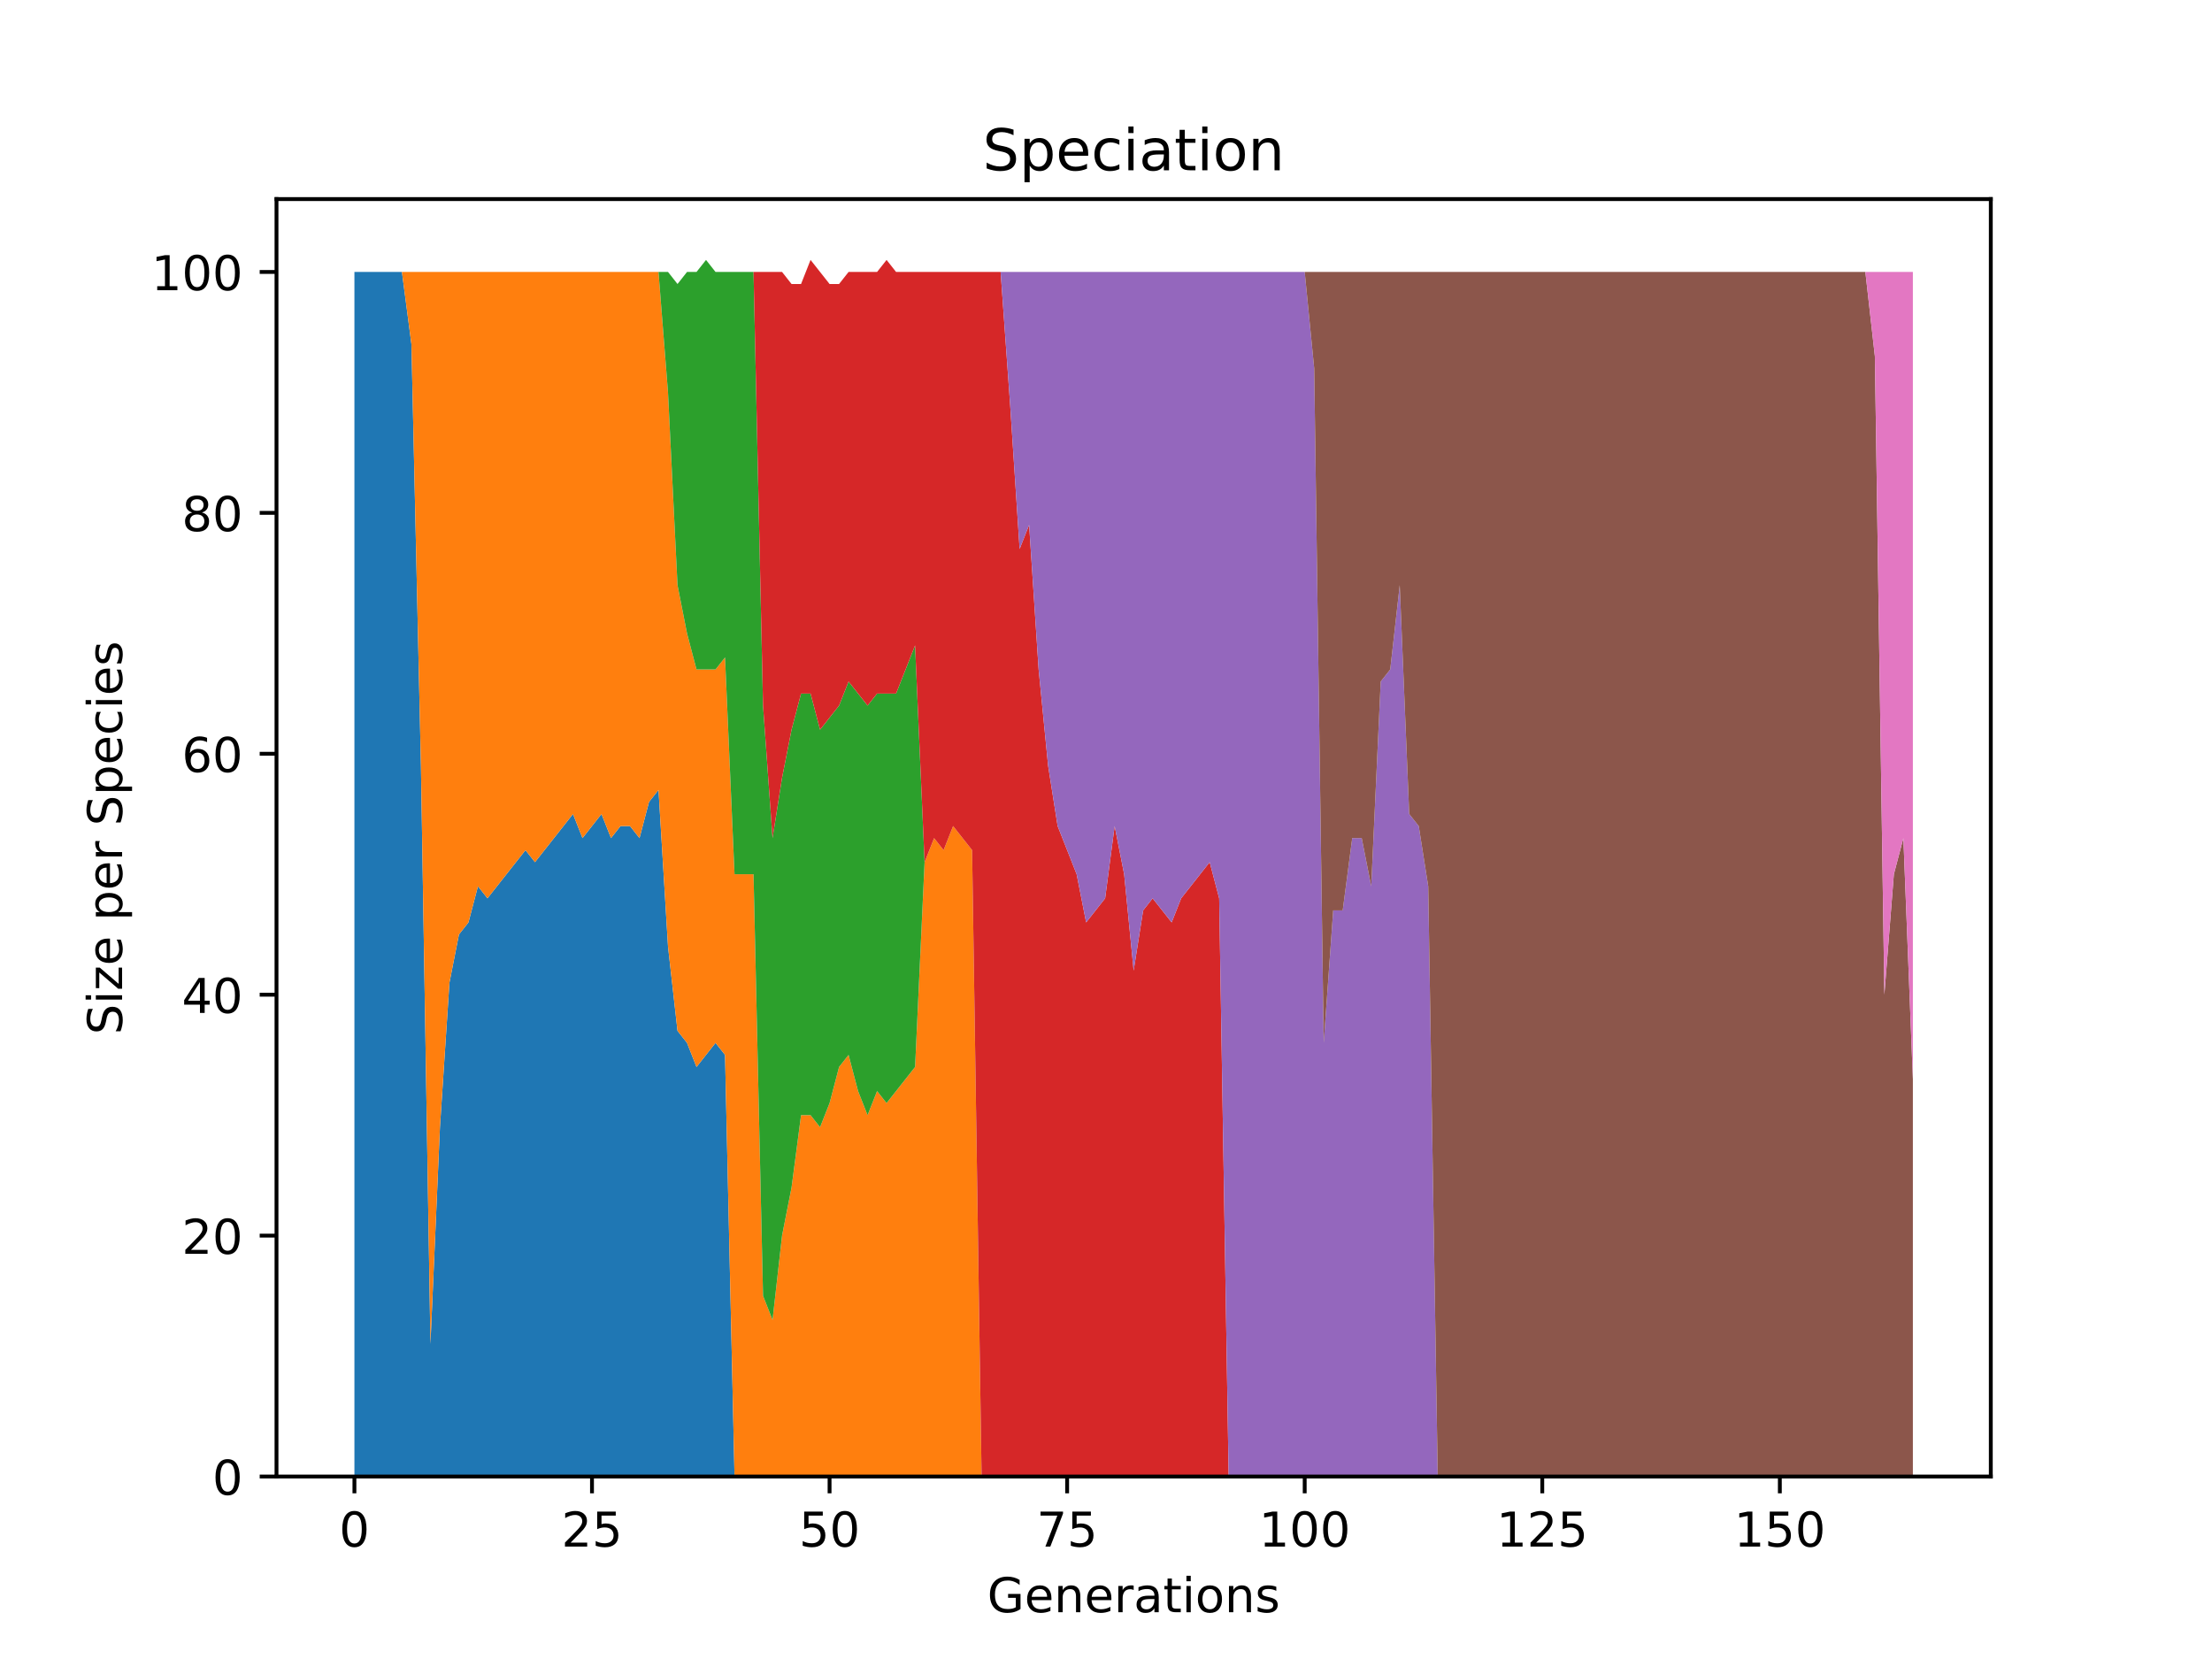 <?xml version="1.0" encoding="utf-8" standalone="no"?>
<!DOCTYPE svg PUBLIC "-//W3C//DTD SVG 1.1//EN"
  "http://www.w3.org/Graphics/SVG/1.1/DTD/svg11.dtd">
<!-- Created with matplotlib (https://matplotlib.org/) -->
<svg height="345.6pt" version="1.1" viewBox="0 0 460.8 345.6" width="460.8pt" xmlns="http://www.w3.org/2000/svg" xmlns:xlink="http://www.w3.org/1999/xlink">
 <defs>
  <style type="text/css">*{stroke-linecap:butt;stroke-linejoin:round;}</style>
 </defs>
 <g id="figure_1">
  <g id="patch_1">
   <path d="M 0 345.6 
L 460.8 345.6 
L 460.8 0 
L 0 0 
z
" style="fill:#ffffff;"/>
  </g>
  <g id="axes_1">
   <g id="patch_2">
    <path d="M 57.6 307.584 
L 414.72 307.584 
L 414.72 41.472 
L 57.6 41.472 
z
" style="fill:#ffffff;"/>
   </g>
   <g id="PolyCollection_1">
    <path clip-path="url(#p75ee54a28c)" d="M 73.833 56.653 
L 73.833 307.584 
L 75.812 307.584 
L 77.792 307.584 
L 79.772 307.584 
L 81.751 307.584 
L 83.731 307.584 
L 85.71 307.584 
L 87.69 307.584 
L 89.67 307.584 
L 91.649 307.584 
L 93.629 307.584 
L 95.608 307.584 
L 97.588 307.584 
L 99.568 307.584 
L 101.547 307.584 
L 103.527 307.584 
L 105.506 307.584 
L 107.486 307.584 
L 109.466 307.584 
L 111.445 307.584 
L 113.425 307.584 
L 115.404 307.584 
L 117.384 307.584 
L 119.364 307.584 
L 121.343 307.584 
L 123.323 307.584 
L 125.302 307.584 
L 127.282 307.584 
L 129.262 307.584 
L 131.241 307.584 
L 133.221 307.584 
L 135.2 307.584 
L 137.18 307.584 
L 139.16 307.584 
L 141.139 307.584 
L 143.119 307.584 
L 145.098 307.584 
L 147.078 307.584 
L 149.058 307.584 
L 151.037 307.584 
L 153.017 307.584 
L 154.996 307.584 
L 156.976 307.584 
L 158.956 307.584 
L 160.935 307.584 
L 162.915 307.584 
L 164.894 307.584 
L 166.874 307.584 
L 168.854 307.584 
L 170.833 307.584 
L 172.813 307.584 
L 174.792 307.584 
L 176.772 307.584 
L 178.752 307.584 
L 180.731 307.584 
L 182.711 307.584 
L 184.69 307.584 
L 186.67 307.584 
L 188.65 307.584 
L 190.629 307.584 
L 192.609 307.584 
L 194.588 307.584 
L 196.568 307.584 
L 198.548 307.584 
L 200.527 307.584 
L 202.507 307.584 
L 204.486 307.584 
L 206.466 307.584 
L 208.446 307.584 
L 210.425 307.584 
L 212.405 307.584 
L 214.384 307.584 
L 216.364 307.584 
L 218.344 307.584 
L 220.323 307.584 
L 222.303 307.584 
L 224.282 307.584 
L 226.262 307.584 
L 228.242 307.584 
L 230.221 307.584 
L 232.201 307.584 
L 234.18 307.584 
L 236.16 307.584 
L 238.14 307.584 
L 240.119 307.584 
L 242.099 307.584 
L 244.078 307.584 
L 246.058 307.584 
L 248.038 307.584 
L 250.017 307.584 
L 251.997 307.584 
L 253.976 307.584 
L 255.956 307.584 
L 257.936 307.584 
L 259.915 307.584 
L 261.895 307.584 
L 263.874 307.584 
L 265.854 307.584 
L 267.834 307.584 
L 269.813 307.584 
L 271.793 307.584 
L 273.772 307.584 
L 275.752 307.584 
L 277.732 307.584 
L 279.711 307.584 
L 281.691 307.584 
L 283.67 307.584 
L 285.65 307.584 
L 287.63 307.584 
L 289.609 307.584 
L 291.589 307.584 
L 293.568 307.584 
L 295.548 307.584 
L 297.528 307.584 
L 299.507 307.584 
L 301.487 307.584 
L 303.466 307.584 
L 305.446 307.584 
L 307.426 307.584 
L 309.405 307.584 
L 311.385 307.584 
L 313.364 307.584 
L 315.344 307.584 
L 317.324 307.584 
L 319.303 307.584 
L 321.283 307.584 
L 323.262 307.584 
L 325.242 307.584 
L 327.222 307.584 
L 329.201 307.584 
L 331.181 307.584 
L 333.16 307.584 
L 335.14 307.584 
L 337.12 307.584 
L 339.099 307.584 
L 341.079 307.584 
L 343.058 307.584 
L 345.038 307.584 
L 347.018 307.584 
L 348.997 307.584 
L 350.977 307.584 
L 352.956 307.584 
L 354.936 307.584 
L 356.916 307.584 
L 358.895 307.584 
L 360.875 307.584 
L 362.854 307.584 
L 364.834 307.584 
L 366.814 307.584 
L 368.793 307.584 
L 370.773 307.584 
L 372.752 307.584 
L 374.732 307.584 
L 376.712 307.584 
L 378.691 307.584 
L 380.671 307.584 
L 382.65 307.584 
L 384.63 307.584 
L 386.61 307.584 
L 388.589 307.584 
L 390.569 307.584 
L 392.548 307.584 
L 394.528 307.584 
L 396.508 307.584 
L 398.487 307.584 
L 398.487 307.584 
L 398.487 307.584 
L 396.508 307.584 
L 394.528 307.584 
L 392.548 307.584 
L 390.569 307.584 
L 388.589 307.584 
L 386.61 307.584 
L 384.63 307.584 
L 382.65 307.584 
L 380.671 307.584 
L 378.691 307.584 
L 376.712 307.584 
L 374.732 307.584 
L 372.752 307.584 
L 370.773 307.584 
L 368.793 307.584 
L 366.814 307.584 
L 364.834 307.584 
L 362.854 307.584 
L 360.875 307.584 
L 358.895 307.584 
L 356.916 307.584 
L 354.936 307.584 
L 352.956 307.584 
L 350.977 307.584 
L 348.997 307.584 
L 347.018 307.584 
L 345.038 307.584 
L 343.058 307.584 
L 341.079 307.584 
L 339.099 307.584 
L 337.12 307.584 
L 335.14 307.584 
L 333.16 307.584 
L 331.181 307.584 
L 329.201 307.584 
L 327.222 307.584 
L 325.242 307.584 
L 323.262 307.584 
L 321.283 307.584 
L 319.303 307.584 
L 317.324 307.584 
L 315.344 307.584 
L 313.364 307.584 
L 311.385 307.584 
L 309.405 307.584 
L 307.426 307.584 
L 305.446 307.584 
L 303.466 307.584 
L 301.487 307.584 
L 299.507 307.584 
L 297.528 307.584 
L 295.548 307.584 
L 293.568 307.584 
L 291.589 307.584 
L 289.609 307.584 
L 287.63 307.584 
L 285.65 307.584 
L 283.67 307.584 
L 281.691 307.584 
L 279.711 307.584 
L 277.732 307.584 
L 275.752 307.584 
L 273.772 307.584 
L 271.793 307.584 
L 269.813 307.584 
L 267.834 307.584 
L 265.854 307.584 
L 263.874 307.584 
L 261.895 307.584 
L 259.915 307.584 
L 257.936 307.584 
L 255.956 307.584 
L 253.976 307.584 
L 251.997 307.584 
L 250.017 307.584 
L 248.038 307.584 
L 246.058 307.584 
L 244.078 307.584 
L 242.099 307.584 
L 240.119 307.584 
L 238.14 307.584 
L 236.16 307.584 
L 234.18 307.584 
L 232.201 307.584 
L 230.221 307.584 
L 228.242 307.584 
L 226.262 307.584 
L 224.282 307.584 
L 222.303 307.584 
L 220.323 307.584 
L 218.344 307.584 
L 216.364 307.584 
L 214.384 307.584 
L 212.405 307.584 
L 210.425 307.584 
L 208.446 307.584 
L 206.466 307.584 
L 204.486 307.584 
L 202.507 307.584 
L 200.527 307.584 
L 198.548 307.584 
L 196.568 307.584 
L 194.588 307.584 
L 192.609 307.584 
L 190.629 307.584 
L 188.65 307.584 
L 186.67 307.584 
L 184.69 307.584 
L 182.711 307.584 
L 180.731 307.584 
L 178.752 307.584 
L 176.772 307.584 
L 174.792 307.584 
L 172.813 307.584 
L 170.833 307.584 
L 168.854 307.584 
L 166.874 307.584 
L 164.894 307.584 
L 162.915 307.584 
L 160.935 307.584 
L 158.956 307.584 
L 156.976 307.584 
L 154.996 307.584 
L 153.017 307.584 
L 151.037 219.758 
L 149.058 217.249 
L 147.078 219.758 
L 145.098 222.268 
L 143.119 217.249 
L 141.139 214.74 
L 139.16 197.174 
L 137.18 164.554 
L 135.2 167.063 
L 133.221 174.591 
L 131.241 172.081 
L 129.262 172.081 
L 127.282 174.591 
L 125.302 169.572 
L 123.323 172.081 
L 121.343 174.591 
L 119.364 169.572 
L 117.384 172.081 
L 115.404 174.591 
L 113.425 177.1 
L 111.445 179.609 
L 109.466 177.1 
L 107.486 179.609 
L 105.506 182.119 
L 103.527 184.628 
L 101.547 187.137 
L 99.568 184.628 
L 97.588 192.156 
L 95.608 194.665 
L 93.629 204.702 
L 91.649 234.814 
L 89.67 279.982 
L 87.69 159.535 
L 85.71 71.709 
L 83.731 56.653 
L 81.751 56.653 
L 79.772 56.653 
L 77.792 56.653 
L 75.812 56.653 
L 73.833 56.653 
z
" style="fill:#1f77b4;"/>
   </g>
   <g id="PolyCollection_2">
    <path clip-path="url(#p75ee54a28c)" d="M 73.833 56.653 
L 73.833 56.653 
L 75.812 56.653 
L 77.792 56.653 
L 79.772 56.653 
L 81.751 56.653 
L 83.731 56.653 
L 85.71 71.709 
L 87.69 159.535 
L 89.67 279.982 
L 91.649 234.814 
L 93.629 204.702 
L 95.608 194.665 
L 97.588 192.156 
L 99.568 184.628 
L 101.547 187.137 
L 103.527 184.628 
L 105.506 182.119 
L 107.486 179.609 
L 109.466 177.1 
L 111.445 179.609 
L 113.425 177.1 
L 115.404 174.591 
L 117.384 172.081 
L 119.364 169.572 
L 121.343 174.591 
L 123.323 172.081 
L 125.302 169.572 
L 127.282 174.591 
L 129.262 172.081 
L 131.241 172.081 
L 133.221 174.591 
L 135.2 167.063 
L 137.18 164.554 
L 139.16 197.174 
L 141.139 214.74 
L 143.119 217.249 
L 145.098 222.268 
L 147.078 219.758 
L 149.058 217.249 
L 151.037 219.758 
L 153.017 307.584 
L 154.996 307.584 
L 156.976 307.584 
L 158.956 307.584 
L 160.935 307.584 
L 162.915 307.584 
L 164.894 307.584 
L 166.874 307.584 
L 168.854 307.584 
L 170.833 307.584 
L 172.813 307.584 
L 174.792 307.584 
L 176.772 307.584 
L 178.752 307.584 
L 180.731 307.584 
L 182.711 307.584 
L 184.69 307.584 
L 186.67 307.584 
L 188.65 307.584 
L 190.629 307.584 
L 192.609 307.584 
L 194.588 307.584 
L 196.568 307.584 
L 198.548 307.584 
L 200.527 307.584 
L 202.507 307.584 
L 204.486 307.584 
L 206.466 307.584 
L 208.446 307.584 
L 210.425 307.584 
L 212.405 307.584 
L 214.384 307.584 
L 216.364 307.584 
L 218.344 307.584 
L 220.323 307.584 
L 222.303 307.584 
L 224.282 307.584 
L 226.262 307.584 
L 228.242 307.584 
L 230.221 307.584 
L 232.201 307.584 
L 234.18 307.584 
L 236.16 307.584 
L 238.14 307.584 
L 240.119 307.584 
L 242.099 307.584 
L 244.078 307.584 
L 246.058 307.584 
L 248.038 307.584 
L 250.017 307.584 
L 251.997 307.584 
L 253.976 307.584 
L 255.956 307.584 
L 257.936 307.584 
L 259.915 307.584 
L 261.895 307.584 
L 263.874 307.584 
L 265.854 307.584 
L 267.834 307.584 
L 269.813 307.584 
L 271.793 307.584 
L 273.772 307.584 
L 275.752 307.584 
L 277.732 307.584 
L 279.711 307.584 
L 281.691 307.584 
L 283.67 307.584 
L 285.65 307.584 
L 287.63 307.584 
L 289.609 307.584 
L 291.589 307.584 
L 293.568 307.584 
L 295.548 307.584 
L 297.528 307.584 
L 299.507 307.584 
L 301.487 307.584 
L 303.466 307.584 
L 305.446 307.584 
L 307.426 307.584 
L 309.405 307.584 
L 311.385 307.584 
L 313.364 307.584 
L 315.344 307.584 
L 317.324 307.584 
L 319.303 307.584 
L 321.283 307.584 
L 323.262 307.584 
L 325.242 307.584 
L 327.222 307.584 
L 329.201 307.584 
L 331.181 307.584 
L 333.16 307.584 
L 335.14 307.584 
L 337.12 307.584 
L 339.099 307.584 
L 341.079 307.584 
L 343.058 307.584 
L 345.038 307.584 
L 347.018 307.584 
L 348.997 307.584 
L 350.977 307.584 
L 352.956 307.584 
L 354.936 307.584 
L 356.916 307.584 
L 358.895 307.584 
L 360.875 307.584 
L 362.854 307.584 
L 364.834 307.584 
L 366.814 307.584 
L 368.793 307.584 
L 370.773 307.584 
L 372.752 307.584 
L 374.732 307.584 
L 376.712 307.584 
L 378.691 307.584 
L 380.671 307.584 
L 382.65 307.584 
L 384.63 307.584 
L 386.61 307.584 
L 388.589 307.584 
L 390.569 307.584 
L 392.548 307.584 
L 394.528 307.584 
L 396.508 307.584 
L 398.487 307.584 
L 398.487 307.584 
L 398.487 307.584 
L 396.508 307.584 
L 394.528 307.584 
L 392.548 307.584 
L 390.569 307.584 
L 388.589 307.584 
L 386.61 307.584 
L 384.63 307.584 
L 382.65 307.584 
L 380.671 307.584 
L 378.691 307.584 
L 376.712 307.584 
L 374.732 307.584 
L 372.752 307.584 
L 370.773 307.584 
L 368.793 307.584 
L 366.814 307.584 
L 364.834 307.584 
L 362.854 307.584 
L 360.875 307.584 
L 358.895 307.584 
L 356.916 307.584 
L 354.936 307.584 
L 352.956 307.584 
L 350.977 307.584 
L 348.997 307.584 
L 347.018 307.584 
L 345.038 307.584 
L 343.058 307.584 
L 341.079 307.584 
L 339.099 307.584 
L 337.12 307.584 
L 335.14 307.584 
L 333.16 307.584 
L 331.181 307.584 
L 329.201 307.584 
L 327.222 307.584 
L 325.242 307.584 
L 323.262 307.584 
L 321.283 307.584 
L 319.303 307.584 
L 317.324 307.584 
L 315.344 307.584 
L 313.364 307.584 
L 311.385 307.584 
L 309.405 307.584 
L 307.426 307.584 
L 305.446 307.584 
L 303.466 307.584 
L 301.487 307.584 
L 299.507 307.584 
L 297.528 307.584 
L 295.548 307.584 
L 293.568 307.584 
L 291.589 307.584 
L 289.609 307.584 
L 287.63 307.584 
L 285.65 307.584 
L 283.67 307.584 
L 281.691 307.584 
L 279.711 307.584 
L 277.732 307.584 
L 275.752 307.584 
L 273.772 307.584 
L 271.793 307.584 
L 269.813 307.584 
L 267.834 307.584 
L 265.854 307.584 
L 263.874 307.584 
L 261.895 307.584 
L 259.915 307.584 
L 257.936 307.584 
L 255.956 307.584 
L 253.976 307.584 
L 251.997 307.584 
L 250.017 307.584 
L 248.038 307.584 
L 246.058 307.584 
L 244.078 307.584 
L 242.099 307.584 
L 240.119 307.584 
L 238.14 307.584 
L 236.16 307.584 
L 234.18 307.584 
L 232.201 307.584 
L 230.221 307.584 
L 228.242 307.584 
L 226.262 307.584 
L 224.282 307.584 
L 222.303 307.584 
L 220.323 307.584 
L 218.344 307.584 
L 216.364 307.584 
L 214.384 307.584 
L 212.405 307.584 
L 210.425 307.584 
L 208.446 307.584 
L 206.466 307.584 
L 204.486 307.584 
L 202.507 177.1 
L 200.527 174.591 
L 198.548 172.081 
L 196.568 177.1 
L 194.588 174.591 
L 192.609 179.609 
L 190.629 222.268 
L 188.65 224.777 
L 186.67 227.286 
L 184.69 229.795 
L 182.711 227.286 
L 180.731 232.305 
L 178.752 227.286 
L 176.772 219.758 
L 174.792 222.268 
L 172.813 229.795 
L 170.833 234.814 
L 168.854 232.305 
L 166.874 232.305 
L 164.894 247.361 
L 162.915 257.398 
L 160.935 274.963 
L 158.956 269.944 
L 156.976 182.119 
L 154.996 182.119 
L 153.017 182.119 
L 151.037 136.951 
L 149.058 139.46 
L 147.078 139.46 
L 145.098 139.46 
L 143.119 131.933 
L 141.139 121.895 
L 139.16 81.746 
L 137.18 56.653 
L 135.2 56.653 
L 133.221 56.653 
L 131.241 56.653 
L 129.262 56.653 
L 127.282 56.653 
L 125.302 56.653 
L 123.323 56.653 
L 121.343 56.653 
L 119.364 56.653 
L 117.384 56.653 
L 115.404 56.653 
L 113.425 56.653 
L 111.445 56.653 
L 109.466 56.653 
L 107.486 56.653 
L 105.506 56.653 
L 103.527 56.653 
L 101.547 56.653 
L 99.568 56.653 
L 97.588 56.653 
L 95.608 56.653 
L 93.629 56.653 
L 91.649 56.653 
L 89.67 56.653 
L 87.69 56.653 
L 85.71 56.653 
L 83.731 56.653 
L 81.751 56.653 
L 79.772 56.653 
L 77.792 56.653 
L 75.812 56.653 
L 73.833 56.653 
z
" style="fill:#ff7f0e;"/>
   </g>
   <g id="PolyCollection_3">
    <path clip-path="url(#p75ee54a28c)" d="M 73.833 56.653 
L 73.833 56.653 
L 75.812 56.653 
L 77.792 56.653 
L 79.772 56.653 
L 81.751 56.653 
L 83.731 56.653 
L 85.71 56.653 
L 87.69 56.653 
L 89.67 56.653 
L 91.649 56.653 
L 93.629 56.653 
L 95.608 56.653 
L 97.588 56.653 
L 99.568 56.653 
L 101.547 56.653 
L 103.527 56.653 
L 105.506 56.653 
L 107.486 56.653 
L 109.466 56.653 
L 111.445 56.653 
L 113.425 56.653 
L 115.404 56.653 
L 117.384 56.653 
L 119.364 56.653 
L 121.343 56.653 
L 123.323 56.653 
L 125.302 56.653 
L 127.282 56.653 
L 129.262 56.653 
L 131.241 56.653 
L 133.221 56.653 
L 135.2 56.653 
L 137.18 56.653 
L 139.16 81.746 
L 141.139 121.895 
L 143.119 131.933 
L 145.098 139.46 
L 147.078 139.46 
L 149.058 139.46 
L 151.037 136.951 
L 153.017 182.119 
L 154.996 182.119 
L 156.976 182.119 
L 158.956 269.944 
L 160.935 274.963 
L 162.915 257.398 
L 164.894 247.361 
L 166.874 232.305 
L 168.854 232.305 
L 170.833 234.814 
L 172.813 229.795 
L 174.792 222.268 
L 176.772 219.758 
L 178.752 227.286 
L 180.731 232.305 
L 182.711 227.286 
L 184.69 229.795 
L 186.67 227.286 
L 188.65 224.777 
L 190.629 222.268 
L 192.609 179.609 
L 194.588 174.591 
L 196.568 177.1 
L 198.548 172.081 
L 200.527 174.591 
L 202.507 177.1 
L 204.486 307.584 
L 206.466 307.584 
L 208.446 307.584 
L 210.425 307.584 
L 212.405 307.584 
L 214.384 307.584 
L 216.364 307.584 
L 218.344 307.584 
L 220.323 307.584 
L 222.303 307.584 
L 224.282 307.584 
L 226.262 307.584 
L 228.242 307.584 
L 230.221 307.584 
L 232.201 307.584 
L 234.18 307.584 
L 236.16 307.584 
L 238.14 307.584 
L 240.119 307.584 
L 242.099 307.584 
L 244.078 307.584 
L 246.058 307.584 
L 248.038 307.584 
L 250.017 307.584 
L 251.997 307.584 
L 253.976 307.584 
L 255.956 307.584 
L 257.936 307.584 
L 259.915 307.584 
L 261.895 307.584 
L 263.874 307.584 
L 265.854 307.584 
L 267.834 307.584 
L 269.813 307.584 
L 271.793 307.584 
L 273.772 307.584 
L 275.752 307.584 
L 277.732 307.584 
L 279.711 307.584 
L 281.691 307.584 
L 283.67 307.584 
L 285.65 307.584 
L 287.63 307.584 
L 289.609 307.584 
L 291.589 307.584 
L 293.568 307.584 
L 295.548 307.584 
L 297.528 307.584 
L 299.507 307.584 
L 301.487 307.584 
L 303.466 307.584 
L 305.446 307.584 
L 307.426 307.584 
L 309.405 307.584 
L 311.385 307.584 
L 313.364 307.584 
L 315.344 307.584 
L 317.324 307.584 
L 319.303 307.584 
L 321.283 307.584 
L 323.262 307.584 
L 325.242 307.584 
L 327.222 307.584 
L 329.201 307.584 
L 331.181 307.584 
L 333.16 307.584 
L 335.14 307.584 
L 337.12 307.584 
L 339.099 307.584 
L 341.079 307.584 
L 343.058 307.584 
L 345.038 307.584 
L 347.018 307.584 
L 348.997 307.584 
L 350.977 307.584 
L 352.956 307.584 
L 354.936 307.584 
L 356.916 307.584 
L 358.895 307.584 
L 360.875 307.584 
L 362.854 307.584 
L 364.834 307.584 
L 366.814 307.584 
L 368.793 307.584 
L 370.773 307.584 
L 372.752 307.584 
L 374.732 307.584 
L 376.712 307.584 
L 378.691 307.584 
L 380.671 307.584 
L 382.65 307.584 
L 384.63 307.584 
L 386.61 307.584 
L 388.589 307.584 
L 390.569 307.584 
L 392.548 307.584 
L 394.528 307.584 
L 396.508 307.584 
L 398.487 307.584 
L 398.487 307.584 
L 398.487 307.584 
L 396.508 307.584 
L 394.528 307.584 
L 392.548 307.584 
L 390.569 307.584 
L 388.589 307.584 
L 386.61 307.584 
L 384.63 307.584 
L 382.65 307.584 
L 380.671 307.584 
L 378.691 307.584 
L 376.712 307.584 
L 374.732 307.584 
L 372.752 307.584 
L 370.773 307.584 
L 368.793 307.584 
L 366.814 307.584 
L 364.834 307.584 
L 362.854 307.584 
L 360.875 307.584 
L 358.895 307.584 
L 356.916 307.584 
L 354.936 307.584 
L 352.956 307.584 
L 350.977 307.584 
L 348.997 307.584 
L 347.018 307.584 
L 345.038 307.584 
L 343.058 307.584 
L 341.079 307.584 
L 339.099 307.584 
L 337.12 307.584 
L 335.14 307.584 
L 333.16 307.584 
L 331.181 307.584 
L 329.201 307.584 
L 327.222 307.584 
L 325.242 307.584 
L 323.262 307.584 
L 321.283 307.584 
L 319.303 307.584 
L 317.324 307.584 
L 315.344 307.584 
L 313.364 307.584 
L 311.385 307.584 
L 309.405 307.584 
L 307.426 307.584 
L 305.446 307.584 
L 303.466 307.584 
L 301.487 307.584 
L 299.507 307.584 
L 297.528 307.584 
L 295.548 307.584 
L 293.568 307.584 
L 291.589 307.584 
L 289.609 307.584 
L 287.63 307.584 
L 285.65 307.584 
L 283.67 307.584 
L 281.691 307.584 
L 279.711 307.584 
L 277.732 307.584 
L 275.752 307.584 
L 273.772 307.584 
L 271.793 307.584 
L 269.813 307.584 
L 267.834 307.584 
L 265.854 307.584 
L 263.874 307.584 
L 261.895 307.584 
L 259.915 307.584 
L 257.936 307.584 
L 255.956 307.584 
L 253.976 307.584 
L 251.997 307.584 
L 250.017 307.584 
L 248.038 307.584 
L 246.058 307.584 
L 244.078 307.584 
L 242.099 307.584 
L 240.119 307.584 
L 238.14 307.584 
L 236.16 307.584 
L 234.18 307.584 
L 232.201 307.584 
L 230.221 307.584 
L 228.242 307.584 
L 226.262 307.584 
L 224.282 307.584 
L 222.303 307.584 
L 220.323 307.584 
L 218.344 307.584 
L 216.364 307.584 
L 214.384 307.584 
L 212.405 307.584 
L 210.425 307.584 
L 208.446 307.584 
L 206.466 307.584 
L 204.486 307.584 
L 202.507 177.1 
L 200.527 174.591 
L 198.548 172.081 
L 196.568 177.1 
L 194.588 174.591 
L 192.609 179.609 
L 190.629 134.442 
L 188.65 139.46 
L 186.67 144.479 
L 184.69 144.479 
L 182.711 144.479 
L 180.731 146.988 
L 178.752 144.479 
L 176.772 141.97 
L 174.792 146.988 
L 172.813 149.498 
L 170.833 152.007 
L 168.854 144.479 
L 166.874 144.479 
L 164.894 152.007 
L 162.915 162.044 
L 160.935 174.591 
L 158.956 146.988 
L 156.976 56.653 
L 154.996 56.653 
L 153.017 56.653 
L 151.037 56.653 
L 149.058 56.653 
L 147.078 54.144 
L 145.098 56.653 
L 143.119 56.653 
L 141.139 59.163 
L 139.16 56.653 
L 137.18 56.653 
L 135.2 56.653 
L 133.221 56.653 
L 131.241 56.653 
L 129.262 56.653 
L 127.282 56.653 
L 125.302 56.653 
L 123.323 56.653 
L 121.343 56.653 
L 119.364 56.653 
L 117.384 56.653 
L 115.404 56.653 
L 113.425 56.653 
L 111.445 56.653 
L 109.466 56.653 
L 107.486 56.653 
L 105.506 56.653 
L 103.527 56.653 
L 101.547 56.653 
L 99.568 56.653 
L 97.588 56.653 
L 95.608 56.653 
L 93.629 56.653 
L 91.649 56.653 
L 89.67 56.653 
L 87.69 56.653 
L 85.71 56.653 
L 83.731 56.653 
L 81.751 56.653 
L 79.772 56.653 
L 77.792 56.653 
L 75.812 56.653 
L 73.833 56.653 
z
" style="fill:#2ca02c;"/>
   </g>
   <g id="PolyCollection_4">
    <path clip-path="url(#p75ee54a28c)" d="M 73.833 56.653 
L 73.833 56.653 
L 75.812 56.653 
L 77.792 56.653 
L 79.772 56.653 
L 81.751 56.653 
L 83.731 56.653 
L 85.71 56.653 
L 87.69 56.653 
L 89.67 56.653 
L 91.649 56.653 
L 93.629 56.653 
L 95.608 56.653 
L 97.588 56.653 
L 99.568 56.653 
L 101.547 56.653 
L 103.527 56.653 
L 105.506 56.653 
L 107.486 56.653 
L 109.466 56.653 
L 111.445 56.653 
L 113.425 56.653 
L 115.404 56.653 
L 117.384 56.653 
L 119.364 56.653 
L 121.343 56.653 
L 123.323 56.653 
L 125.302 56.653 
L 127.282 56.653 
L 129.262 56.653 
L 131.241 56.653 
L 133.221 56.653 
L 135.2 56.653 
L 137.18 56.653 
L 139.16 56.653 
L 141.139 59.163 
L 143.119 56.653 
L 145.098 56.653 
L 147.078 54.144 
L 149.058 56.653 
L 151.037 56.653 
L 153.017 56.653 
L 154.996 56.653 
L 156.976 56.653 
L 158.956 146.988 
L 160.935 174.591 
L 162.915 162.044 
L 164.894 152.007 
L 166.874 144.479 
L 168.854 144.479 
L 170.833 152.007 
L 172.813 149.498 
L 174.792 146.988 
L 176.772 141.97 
L 178.752 144.479 
L 180.731 146.988 
L 182.711 144.479 
L 184.69 144.479 
L 186.67 144.479 
L 188.65 139.46 
L 190.629 134.442 
L 192.609 179.609 
L 194.588 174.591 
L 196.568 177.1 
L 198.548 172.081 
L 200.527 174.591 
L 202.507 177.1 
L 204.486 307.584 
L 206.466 307.584 
L 208.446 307.584 
L 210.425 307.584 
L 212.405 307.584 
L 214.384 307.584 
L 216.364 307.584 
L 218.344 307.584 
L 220.323 307.584 
L 222.303 307.584 
L 224.282 307.584 
L 226.262 307.584 
L 228.242 307.584 
L 230.221 307.584 
L 232.201 307.584 
L 234.18 307.584 
L 236.16 307.584 
L 238.14 307.584 
L 240.119 307.584 
L 242.099 307.584 
L 244.078 307.584 
L 246.058 307.584 
L 248.038 307.584 
L 250.017 307.584 
L 251.997 307.584 
L 253.976 307.584 
L 255.956 307.584 
L 257.936 307.584 
L 259.915 307.584 
L 261.895 307.584 
L 263.874 307.584 
L 265.854 307.584 
L 267.834 307.584 
L 269.813 307.584 
L 271.793 307.584 
L 273.772 307.584 
L 275.752 307.584 
L 277.732 307.584 
L 279.711 307.584 
L 281.691 307.584 
L 283.67 307.584 
L 285.65 307.584 
L 287.63 307.584 
L 289.609 307.584 
L 291.589 307.584 
L 293.568 307.584 
L 295.548 307.584 
L 297.528 307.584 
L 299.507 307.584 
L 301.487 307.584 
L 303.466 307.584 
L 305.446 307.584 
L 307.426 307.584 
L 309.405 307.584 
L 311.385 307.584 
L 313.364 307.584 
L 315.344 307.584 
L 317.324 307.584 
L 319.303 307.584 
L 321.283 307.584 
L 323.262 307.584 
L 325.242 307.584 
L 327.222 307.584 
L 329.201 307.584 
L 331.181 307.584 
L 333.16 307.584 
L 335.14 307.584 
L 337.12 307.584 
L 339.099 307.584 
L 341.079 307.584 
L 343.058 307.584 
L 345.038 307.584 
L 347.018 307.584 
L 348.997 307.584 
L 350.977 307.584 
L 352.956 307.584 
L 354.936 307.584 
L 356.916 307.584 
L 358.895 307.584 
L 360.875 307.584 
L 362.854 307.584 
L 364.834 307.584 
L 366.814 307.584 
L 368.793 307.584 
L 370.773 307.584 
L 372.752 307.584 
L 374.732 307.584 
L 376.712 307.584 
L 378.691 307.584 
L 380.671 307.584 
L 382.65 307.584 
L 384.63 307.584 
L 386.61 307.584 
L 388.589 307.584 
L 390.569 307.584 
L 392.548 307.584 
L 394.528 307.584 
L 396.508 307.584 
L 398.487 307.584 
L 398.487 307.584 
L 398.487 307.584 
L 396.508 307.584 
L 394.528 307.584 
L 392.548 307.584 
L 390.569 307.584 
L 388.589 307.584 
L 386.61 307.584 
L 384.63 307.584 
L 382.65 307.584 
L 380.671 307.584 
L 378.691 307.584 
L 376.712 307.584 
L 374.732 307.584 
L 372.752 307.584 
L 370.773 307.584 
L 368.793 307.584 
L 366.814 307.584 
L 364.834 307.584 
L 362.854 307.584 
L 360.875 307.584 
L 358.895 307.584 
L 356.916 307.584 
L 354.936 307.584 
L 352.956 307.584 
L 350.977 307.584 
L 348.997 307.584 
L 347.018 307.584 
L 345.038 307.584 
L 343.058 307.584 
L 341.079 307.584 
L 339.099 307.584 
L 337.12 307.584 
L 335.14 307.584 
L 333.16 307.584 
L 331.181 307.584 
L 329.201 307.584 
L 327.222 307.584 
L 325.242 307.584 
L 323.262 307.584 
L 321.283 307.584 
L 319.303 307.584 
L 317.324 307.584 
L 315.344 307.584 
L 313.364 307.584 
L 311.385 307.584 
L 309.405 307.584 
L 307.426 307.584 
L 305.446 307.584 
L 303.466 307.584 
L 301.487 307.584 
L 299.507 307.584 
L 297.528 307.584 
L 295.548 307.584 
L 293.568 307.584 
L 291.589 307.584 
L 289.609 307.584 
L 287.63 307.584 
L 285.65 307.584 
L 283.67 307.584 
L 281.691 307.584 
L 279.711 307.584 
L 277.732 307.584 
L 275.752 307.584 
L 273.772 307.584 
L 271.793 307.584 
L 269.813 307.584 
L 267.834 307.584 
L 265.854 307.584 
L 263.874 307.584 
L 261.895 307.584 
L 259.915 307.584 
L 257.936 307.584 
L 255.956 307.584 
L 253.976 187.137 
L 251.997 179.609 
L 250.017 182.119 
L 248.038 184.628 
L 246.058 187.137 
L 244.078 192.156 
L 242.099 189.647 
L 240.119 187.137 
L 238.14 189.647 
L 236.16 202.193 
L 234.18 182.119 
L 232.201 172.081 
L 230.221 187.137 
L 228.242 189.647 
L 226.262 192.156 
L 224.282 182.119 
L 222.303 177.1 
L 220.323 172.081 
L 218.344 159.535 
L 216.364 139.46 
L 214.384 109.349 
L 212.405 114.367 
L 210.425 84.256 
L 208.446 56.653 
L 206.466 56.653 
L 204.486 56.653 
L 202.507 56.653 
L 200.527 56.653 
L 198.548 56.653 
L 196.568 56.653 
L 194.588 56.653 
L 192.609 56.653 
L 190.629 56.653 
L 188.65 56.653 
L 186.67 56.653 
L 184.69 54.144 
L 182.711 56.653 
L 180.731 56.653 
L 178.752 56.653 
L 176.772 56.653 
L 174.792 59.163 
L 172.813 59.163 
L 170.833 56.653 
L 168.854 54.144 
L 166.874 59.163 
L 164.894 59.163 
L 162.915 56.653 
L 160.935 56.653 
L 158.956 56.653 
L 156.976 56.653 
L 154.996 56.653 
L 153.017 56.653 
L 151.037 56.653 
L 149.058 56.653 
L 147.078 54.144 
L 145.098 56.653 
L 143.119 56.653 
L 141.139 59.163 
L 139.16 56.653 
L 137.18 56.653 
L 135.2 56.653 
L 133.221 56.653 
L 131.241 56.653 
L 129.262 56.653 
L 127.282 56.653 
L 125.302 56.653 
L 123.323 56.653 
L 121.343 56.653 
L 119.364 56.653 
L 117.384 56.653 
L 115.404 56.653 
L 113.425 56.653 
L 111.445 56.653 
L 109.466 56.653 
L 107.486 56.653 
L 105.506 56.653 
L 103.527 56.653 
L 101.547 56.653 
L 99.568 56.653 
L 97.588 56.653 
L 95.608 56.653 
L 93.629 56.653 
L 91.649 56.653 
L 89.67 56.653 
L 87.69 56.653 
L 85.71 56.653 
L 83.731 56.653 
L 81.751 56.653 
L 79.772 56.653 
L 77.792 56.653 
L 75.812 56.653 
L 73.833 56.653 
z
" style="fill:#d62728;"/>
   </g>
   <g id="PolyCollection_5">
    <path clip-path="url(#p75ee54a28c)" d="M 73.833 56.653 
L 73.833 56.653 
L 75.812 56.653 
L 77.792 56.653 
L 79.772 56.653 
L 81.751 56.653 
L 83.731 56.653 
L 85.71 56.653 
L 87.69 56.653 
L 89.67 56.653 
L 91.649 56.653 
L 93.629 56.653 
L 95.608 56.653 
L 97.588 56.653 
L 99.568 56.653 
L 101.547 56.653 
L 103.527 56.653 
L 105.506 56.653 
L 107.486 56.653 
L 109.466 56.653 
L 111.445 56.653 
L 113.425 56.653 
L 115.404 56.653 
L 117.384 56.653 
L 119.364 56.653 
L 121.343 56.653 
L 123.323 56.653 
L 125.302 56.653 
L 127.282 56.653 
L 129.262 56.653 
L 131.241 56.653 
L 133.221 56.653 
L 135.2 56.653 
L 137.18 56.653 
L 139.16 56.653 
L 141.139 59.163 
L 143.119 56.653 
L 145.098 56.653 
L 147.078 54.144 
L 149.058 56.653 
L 151.037 56.653 
L 153.017 56.653 
L 154.996 56.653 
L 156.976 56.653 
L 158.956 56.653 
L 160.935 56.653 
L 162.915 56.653 
L 164.894 59.163 
L 166.874 59.163 
L 168.854 54.144 
L 170.833 56.653 
L 172.813 59.163 
L 174.792 59.163 
L 176.772 56.653 
L 178.752 56.653 
L 180.731 56.653 
L 182.711 56.653 
L 184.69 54.144 
L 186.67 56.653 
L 188.65 56.653 
L 190.629 56.653 
L 192.609 56.653 
L 194.588 56.653 
L 196.568 56.653 
L 198.548 56.653 
L 200.527 56.653 
L 202.507 56.653 
L 204.486 56.653 
L 206.466 56.653 
L 208.446 56.653 
L 210.425 84.256 
L 212.405 114.367 
L 214.384 109.349 
L 216.364 139.46 
L 218.344 159.535 
L 220.323 172.081 
L 222.303 177.1 
L 224.282 182.119 
L 226.262 192.156 
L 228.242 189.647 
L 230.221 187.137 
L 232.201 172.081 
L 234.18 182.119 
L 236.16 202.193 
L 238.14 189.647 
L 240.119 187.137 
L 242.099 189.647 
L 244.078 192.156 
L 246.058 187.137 
L 248.038 184.628 
L 250.017 182.119 
L 251.997 179.609 
L 253.976 187.137 
L 255.956 307.584 
L 257.936 307.584 
L 259.915 307.584 
L 261.895 307.584 
L 263.874 307.584 
L 265.854 307.584 
L 267.834 307.584 
L 269.813 307.584 
L 271.793 307.584 
L 273.772 307.584 
L 275.752 307.584 
L 277.732 307.584 
L 279.711 307.584 
L 281.691 307.584 
L 283.67 307.584 
L 285.65 307.584 
L 287.63 307.584 
L 289.609 307.584 
L 291.589 307.584 
L 293.568 307.584 
L 295.548 307.584 
L 297.528 307.584 
L 299.507 307.584 
L 301.487 307.584 
L 303.466 307.584 
L 305.446 307.584 
L 307.426 307.584 
L 309.405 307.584 
L 311.385 307.584 
L 313.364 307.584 
L 315.344 307.584 
L 317.324 307.584 
L 319.303 307.584 
L 321.283 307.584 
L 323.262 307.584 
L 325.242 307.584 
L 327.222 307.584 
L 329.201 307.584 
L 331.181 307.584 
L 333.16 307.584 
L 335.14 307.584 
L 337.12 307.584 
L 339.099 307.584 
L 341.079 307.584 
L 343.058 307.584 
L 345.038 307.584 
L 347.018 307.584 
L 348.997 307.584 
L 350.977 307.584 
L 352.956 307.584 
L 354.936 307.584 
L 356.916 307.584 
L 358.895 307.584 
L 360.875 307.584 
L 362.854 307.584 
L 364.834 307.584 
L 366.814 307.584 
L 368.793 307.584 
L 370.773 307.584 
L 372.752 307.584 
L 374.732 307.584 
L 376.712 307.584 
L 378.691 307.584 
L 380.671 307.584 
L 382.65 307.584 
L 384.63 307.584 
L 386.61 307.584 
L 388.589 307.584 
L 390.569 307.584 
L 392.548 307.584 
L 394.528 307.584 
L 396.508 307.584 
L 398.487 307.584 
L 398.487 307.584 
L 398.487 307.584 
L 396.508 307.584 
L 394.528 307.584 
L 392.548 307.584 
L 390.569 307.584 
L 388.589 307.584 
L 386.61 307.584 
L 384.63 307.584 
L 382.65 307.584 
L 380.671 307.584 
L 378.691 307.584 
L 376.712 307.584 
L 374.732 307.584 
L 372.752 307.584 
L 370.773 307.584 
L 368.793 307.584 
L 366.814 307.584 
L 364.834 307.584 
L 362.854 307.584 
L 360.875 307.584 
L 358.895 307.584 
L 356.916 307.584 
L 354.936 307.584 
L 352.956 307.584 
L 350.977 307.584 
L 348.997 307.584 
L 347.018 307.584 
L 345.038 307.584 
L 343.058 307.584 
L 341.079 307.584 
L 339.099 307.584 
L 337.12 307.584 
L 335.14 307.584 
L 333.16 307.584 
L 331.181 307.584 
L 329.201 307.584 
L 327.222 307.584 
L 325.242 307.584 
L 323.262 307.584 
L 321.283 307.584 
L 319.303 307.584 
L 317.324 307.584 
L 315.344 307.584 
L 313.364 307.584 
L 311.385 307.584 
L 309.405 307.584 
L 307.426 307.584 
L 305.446 307.584 
L 303.466 307.584 
L 301.487 307.584 
L 299.507 307.584 
L 297.528 184.628 
L 295.548 172.081 
L 293.568 169.572 
L 291.589 121.895 
L 289.609 139.46 
L 287.63 141.97 
L 285.65 184.628 
L 283.67 174.591 
L 281.691 174.591 
L 279.711 189.647 
L 277.732 189.647 
L 275.752 217.249 
L 273.772 76.728 
L 271.793 56.653 
L 269.813 56.653 
L 267.834 56.653 
L 265.854 56.653 
L 263.874 56.653 
L 261.895 56.653 
L 259.915 56.653 
L 257.936 56.653 
L 255.956 56.653 
L 253.976 56.653 
L 251.997 56.653 
L 250.017 56.653 
L 248.038 56.653 
L 246.058 56.653 
L 244.078 56.653 
L 242.099 56.653 
L 240.119 56.653 
L 238.14 56.653 
L 236.16 56.653 
L 234.18 56.653 
L 232.201 56.653 
L 230.221 56.653 
L 228.242 56.653 
L 226.262 56.653 
L 224.282 56.653 
L 222.303 56.653 
L 220.323 56.653 
L 218.344 56.653 
L 216.364 56.653 
L 214.384 56.653 
L 212.405 56.653 
L 210.425 56.653 
L 208.446 56.653 
L 206.466 56.653 
L 204.486 56.653 
L 202.507 56.653 
L 200.527 56.653 
L 198.548 56.653 
L 196.568 56.653 
L 194.588 56.653 
L 192.609 56.653 
L 190.629 56.653 
L 188.65 56.653 
L 186.67 56.653 
L 184.69 54.144 
L 182.711 56.653 
L 180.731 56.653 
L 178.752 56.653 
L 176.772 56.653 
L 174.792 59.163 
L 172.813 59.163 
L 170.833 56.653 
L 168.854 54.144 
L 166.874 59.163 
L 164.894 59.163 
L 162.915 56.653 
L 160.935 56.653 
L 158.956 56.653 
L 156.976 56.653 
L 154.996 56.653 
L 153.017 56.653 
L 151.037 56.653 
L 149.058 56.653 
L 147.078 54.144 
L 145.098 56.653 
L 143.119 56.653 
L 141.139 59.163 
L 139.16 56.653 
L 137.18 56.653 
L 135.2 56.653 
L 133.221 56.653 
L 131.241 56.653 
L 129.262 56.653 
L 127.282 56.653 
L 125.302 56.653 
L 123.323 56.653 
L 121.343 56.653 
L 119.364 56.653 
L 117.384 56.653 
L 115.404 56.653 
L 113.425 56.653 
L 111.445 56.653 
L 109.466 56.653 
L 107.486 56.653 
L 105.506 56.653 
L 103.527 56.653 
L 101.547 56.653 
L 99.568 56.653 
L 97.588 56.653 
L 95.608 56.653 
L 93.629 56.653 
L 91.649 56.653 
L 89.67 56.653 
L 87.69 56.653 
L 85.71 56.653 
L 83.731 56.653 
L 81.751 56.653 
L 79.772 56.653 
L 77.792 56.653 
L 75.812 56.653 
L 73.833 56.653 
z
" style="fill:#9467bd;"/>
   </g>
   <g id="PolyCollection_6">
    <path clip-path="url(#p75ee54a28c)" d="M 73.833 56.653 
L 73.833 56.653 
L 75.812 56.653 
L 77.792 56.653 
L 79.772 56.653 
L 81.751 56.653 
L 83.731 56.653 
L 85.71 56.653 
L 87.69 56.653 
L 89.67 56.653 
L 91.649 56.653 
L 93.629 56.653 
L 95.608 56.653 
L 97.588 56.653 
L 99.568 56.653 
L 101.547 56.653 
L 103.527 56.653 
L 105.506 56.653 
L 107.486 56.653 
L 109.466 56.653 
L 111.445 56.653 
L 113.425 56.653 
L 115.404 56.653 
L 117.384 56.653 
L 119.364 56.653 
L 121.343 56.653 
L 123.323 56.653 
L 125.302 56.653 
L 127.282 56.653 
L 129.262 56.653 
L 131.241 56.653 
L 133.221 56.653 
L 135.2 56.653 
L 137.18 56.653 
L 139.16 56.653 
L 141.139 59.163 
L 143.119 56.653 
L 145.098 56.653 
L 147.078 54.144 
L 149.058 56.653 
L 151.037 56.653 
L 153.017 56.653 
L 154.996 56.653 
L 156.976 56.653 
L 158.956 56.653 
L 160.935 56.653 
L 162.915 56.653 
L 164.894 59.163 
L 166.874 59.163 
L 168.854 54.144 
L 170.833 56.653 
L 172.813 59.163 
L 174.792 59.163 
L 176.772 56.653 
L 178.752 56.653 
L 180.731 56.653 
L 182.711 56.653 
L 184.69 54.144 
L 186.67 56.653 
L 188.65 56.653 
L 190.629 56.653 
L 192.609 56.653 
L 194.588 56.653 
L 196.568 56.653 
L 198.548 56.653 
L 200.527 56.653 
L 202.507 56.653 
L 204.486 56.653 
L 206.466 56.653 
L 208.446 56.653 
L 210.425 56.653 
L 212.405 56.653 
L 214.384 56.653 
L 216.364 56.653 
L 218.344 56.653 
L 220.323 56.653 
L 222.303 56.653 
L 224.282 56.653 
L 226.262 56.653 
L 228.242 56.653 
L 230.221 56.653 
L 232.201 56.653 
L 234.18 56.653 
L 236.16 56.653 
L 238.14 56.653 
L 240.119 56.653 
L 242.099 56.653 
L 244.078 56.653 
L 246.058 56.653 
L 248.038 56.653 
L 250.017 56.653 
L 251.997 56.653 
L 253.976 56.653 
L 255.956 56.653 
L 257.936 56.653 
L 259.915 56.653 
L 261.895 56.653 
L 263.874 56.653 
L 265.854 56.653 
L 267.834 56.653 
L 269.813 56.653 
L 271.793 56.653 
L 273.772 76.728 
L 275.752 217.249 
L 277.732 189.647 
L 279.711 189.647 
L 281.691 174.591 
L 283.67 174.591 
L 285.65 184.628 
L 287.63 141.97 
L 289.609 139.46 
L 291.589 121.895 
L 293.568 169.572 
L 295.548 172.081 
L 297.528 184.628 
L 299.507 307.584 
L 301.487 307.584 
L 303.466 307.584 
L 305.446 307.584 
L 307.426 307.584 
L 309.405 307.584 
L 311.385 307.584 
L 313.364 307.584 
L 315.344 307.584 
L 317.324 307.584 
L 319.303 307.584 
L 321.283 307.584 
L 323.262 307.584 
L 325.242 307.584 
L 327.222 307.584 
L 329.201 307.584 
L 331.181 307.584 
L 333.16 307.584 
L 335.14 307.584 
L 337.12 307.584 
L 339.099 307.584 
L 341.079 307.584 
L 343.058 307.584 
L 345.038 307.584 
L 347.018 307.584 
L 348.997 307.584 
L 350.977 307.584 
L 352.956 307.584 
L 354.936 307.584 
L 356.916 307.584 
L 358.895 307.584 
L 360.875 307.584 
L 362.854 307.584 
L 364.834 307.584 
L 366.814 307.584 
L 368.793 307.584 
L 370.773 307.584 
L 372.752 307.584 
L 374.732 307.584 
L 376.712 307.584 
L 378.691 307.584 
L 380.671 307.584 
L 382.65 307.584 
L 384.63 307.584 
L 386.61 307.584 
L 388.589 307.584 
L 390.569 307.584 
L 392.548 307.584 
L 394.528 307.584 
L 396.508 307.584 
L 398.487 307.584 
L 398.487 224.777 
L 398.487 224.777 
L 396.508 174.591 
L 394.528 182.119 
L 392.548 207.212 
L 390.569 74.218 
L 388.589 56.653 
L 386.61 56.653 
L 384.63 56.653 
L 382.65 56.653 
L 380.671 56.653 
L 378.691 56.653 
L 376.712 56.653 
L 374.732 56.653 
L 372.752 56.653 
L 370.773 56.653 
L 368.793 56.653 
L 366.814 56.653 
L 364.834 56.653 
L 362.854 56.653 
L 360.875 56.653 
L 358.895 56.653 
L 356.916 56.653 
L 354.936 56.653 
L 352.956 56.653 
L 350.977 56.653 
L 348.997 56.653 
L 347.018 56.653 
L 345.038 56.653 
L 343.058 56.653 
L 341.079 56.653 
L 339.099 56.653 
L 337.12 56.653 
L 335.14 56.653 
L 333.16 56.653 
L 331.181 56.653 
L 329.201 56.653 
L 327.222 56.653 
L 325.242 56.653 
L 323.262 56.653 
L 321.283 56.653 
L 319.303 56.653 
L 317.324 56.653 
L 315.344 56.653 
L 313.364 56.653 
L 311.385 56.653 
L 309.405 56.653 
L 307.426 56.653 
L 305.446 56.653 
L 303.466 56.653 
L 301.487 56.653 
L 299.507 56.653 
L 297.528 56.653 
L 295.548 56.653 
L 293.568 56.653 
L 291.589 56.653 
L 289.609 56.653 
L 287.63 56.653 
L 285.65 56.653 
L 283.67 56.653 
L 281.691 56.653 
L 279.711 56.653 
L 277.732 56.653 
L 275.752 56.653 
L 273.772 56.653 
L 271.793 56.653 
L 269.813 56.653 
L 267.834 56.653 
L 265.854 56.653 
L 263.874 56.653 
L 261.895 56.653 
L 259.915 56.653 
L 257.936 56.653 
L 255.956 56.653 
L 253.976 56.653 
L 251.997 56.653 
L 250.017 56.653 
L 248.038 56.653 
L 246.058 56.653 
L 244.078 56.653 
L 242.099 56.653 
L 240.119 56.653 
L 238.14 56.653 
L 236.16 56.653 
L 234.18 56.653 
L 232.201 56.653 
L 230.221 56.653 
L 228.242 56.653 
L 226.262 56.653 
L 224.282 56.653 
L 222.303 56.653 
L 220.323 56.653 
L 218.344 56.653 
L 216.364 56.653 
L 214.384 56.653 
L 212.405 56.653 
L 210.425 56.653 
L 208.446 56.653 
L 206.466 56.653 
L 204.486 56.653 
L 202.507 56.653 
L 200.527 56.653 
L 198.548 56.653 
L 196.568 56.653 
L 194.588 56.653 
L 192.609 56.653 
L 190.629 56.653 
L 188.65 56.653 
L 186.67 56.653 
L 184.69 54.144 
L 182.711 56.653 
L 180.731 56.653 
L 178.752 56.653 
L 176.772 56.653 
L 174.792 59.163 
L 172.813 59.163 
L 170.833 56.653 
L 168.854 54.144 
L 166.874 59.163 
L 164.894 59.163 
L 162.915 56.653 
L 160.935 56.653 
L 158.956 56.653 
L 156.976 56.653 
L 154.996 56.653 
L 153.017 56.653 
L 151.037 56.653 
L 149.058 56.653 
L 147.078 54.144 
L 145.098 56.653 
L 143.119 56.653 
L 141.139 59.163 
L 139.16 56.653 
L 137.18 56.653 
L 135.2 56.653 
L 133.221 56.653 
L 131.241 56.653 
L 129.262 56.653 
L 127.282 56.653 
L 125.302 56.653 
L 123.323 56.653 
L 121.343 56.653 
L 119.364 56.653 
L 117.384 56.653 
L 115.404 56.653 
L 113.425 56.653 
L 111.445 56.653 
L 109.466 56.653 
L 107.486 56.653 
L 105.506 56.653 
L 103.527 56.653 
L 101.547 56.653 
L 99.568 56.653 
L 97.588 56.653 
L 95.608 56.653 
L 93.629 56.653 
L 91.649 56.653 
L 89.67 56.653 
L 87.69 56.653 
L 85.71 56.653 
L 83.731 56.653 
L 81.751 56.653 
L 79.772 56.653 
L 77.792 56.653 
L 75.812 56.653 
L 73.833 56.653 
z
" style="fill:#8c564b;"/>
   </g>
   <g id="PolyCollection_7">
    <path clip-path="url(#p75ee54a28c)" d="M 73.833 56.653 
L 73.833 56.653 
L 75.812 56.653 
L 77.792 56.653 
L 79.772 56.653 
L 81.751 56.653 
L 83.731 56.653 
L 85.71 56.653 
L 87.69 56.653 
L 89.67 56.653 
L 91.649 56.653 
L 93.629 56.653 
L 95.608 56.653 
L 97.588 56.653 
L 99.568 56.653 
L 101.547 56.653 
L 103.527 56.653 
L 105.506 56.653 
L 107.486 56.653 
L 109.466 56.653 
L 111.445 56.653 
L 113.425 56.653 
L 115.404 56.653 
L 117.384 56.653 
L 119.364 56.653 
L 121.343 56.653 
L 123.323 56.653 
L 125.302 56.653 
L 127.282 56.653 
L 129.262 56.653 
L 131.241 56.653 
L 133.221 56.653 
L 135.2 56.653 
L 137.18 56.653 
L 139.16 56.653 
L 141.139 59.163 
L 143.119 56.653 
L 145.098 56.653 
L 147.078 54.144 
L 149.058 56.653 
L 151.037 56.653 
L 153.017 56.653 
L 154.996 56.653 
L 156.976 56.653 
L 158.956 56.653 
L 160.935 56.653 
L 162.915 56.653 
L 164.894 59.163 
L 166.874 59.163 
L 168.854 54.144 
L 170.833 56.653 
L 172.813 59.163 
L 174.792 59.163 
L 176.772 56.653 
L 178.752 56.653 
L 180.731 56.653 
L 182.711 56.653 
L 184.69 54.144 
L 186.67 56.653 
L 188.65 56.653 
L 190.629 56.653 
L 192.609 56.653 
L 194.588 56.653 
L 196.568 56.653 
L 198.548 56.653 
L 200.527 56.653 
L 202.507 56.653 
L 204.486 56.653 
L 206.466 56.653 
L 208.446 56.653 
L 210.425 56.653 
L 212.405 56.653 
L 214.384 56.653 
L 216.364 56.653 
L 218.344 56.653 
L 220.323 56.653 
L 222.303 56.653 
L 224.282 56.653 
L 226.262 56.653 
L 228.242 56.653 
L 230.221 56.653 
L 232.201 56.653 
L 234.18 56.653 
L 236.16 56.653 
L 238.14 56.653 
L 240.119 56.653 
L 242.099 56.653 
L 244.078 56.653 
L 246.058 56.653 
L 248.038 56.653 
L 250.017 56.653 
L 251.997 56.653 
L 253.976 56.653 
L 255.956 56.653 
L 257.936 56.653 
L 259.915 56.653 
L 261.895 56.653 
L 263.874 56.653 
L 265.854 56.653 
L 267.834 56.653 
L 269.813 56.653 
L 271.793 56.653 
L 273.772 56.653 
L 275.752 56.653 
L 277.732 56.653 
L 279.711 56.653 
L 281.691 56.653 
L 283.67 56.653 
L 285.65 56.653 
L 287.63 56.653 
L 289.609 56.653 
L 291.589 56.653 
L 293.568 56.653 
L 295.548 56.653 
L 297.528 56.653 
L 299.507 56.653 
L 301.487 56.653 
L 303.466 56.653 
L 305.446 56.653 
L 307.426 56.653 
L 309.405 56.653 
L 311.385 56.653 
L 313.364 56.653 
L 315.344 56.653 
L 317.324 56.653 
L 319.303 56.653 
L 321.283 56.653 
L 323.262 56.653 
L 325.242 56.653 
L 327.222 56.653 
L 329.201 56.653 
L 331.181 56.653 
L 333.16 56.653 
L 335.14 56.653 
L 337.12 56.653 
L 339.099 56.653 
L 341.079 56.653 
L 343.058 56.653 
L 345.038 56.653 
L 347.018 56.653 
L 348.997 56.653 
L 350.977 56.653 
L 352.956 56.653 
L 354.936 56.653 
L 356.916 56.653 
L 358.895 56.653 
L 360.875 56.653 
L 362.854 56.653 
L 364.834 56.653 
L 366.814 56.653 
L 368.793 56.653 
L 370.773 56.653 
L 372.752 56.653 
L 374.732 56.653 
L 376.712 56.653 
L 378.691 56.653 
L 380.671 56.653 
L 382.65 56.653 
L 384.63 56.653 
L 386.61 56.653 
L 388.589 56.653 
L 390.569 74.218 
L 392.548 207.212 
L 394.528 182.119 
L 396.508 174.591 
L 398.487 224.777 
L 398.487 56.653 
L 398.487 56.653 
L 396.508 56.653 
L 394.528 56.653 
L 392.548 56.653 
L 390.569 56.653 
L 388.589 56.653 
L 386.61 56.653 
L 384.63 56.653 
L 382.65 56.653 
L 380.671 56.653 
L 378.691 56.653 
L 376.712 56.653 
L 374.732 56.653 
L 372.752 56.653 
L 370.773 56.653 
L 368.793 56.653 
L 366.814 56.653 
L 364.834 56.653 
L 362.854 56.653 
L 360.875 56.653 
L 358.895 56.653 
L 356.916 56.653 
L 354.936 56.653 
L 352.956 56.653 
L 350.977 56.653 
L 348.997 56.653 
L 347.018 56.653 
L 345.038 56.653 
L 343.058 56.653 
L 341.079 56.653 
L 339.099 56.653 
L 337.12 56.653 
L 335.14 56.653 
L 333.16 56.653 
L 331.181 56.653 
L 329.201 56.653 
L 327.222 56.653 
L 325.242 56.653 
L 323.262 56.653 
L 321.283 56.653 
L 319.303 56.653 
L 317.324 56.653 
L 315.344 56.653 
L 313.364 56.653 
L 311.385 56.653 
L 309.405 56.653 
L 307.426 56.653 
L 305.446 56.653 
L 303.466 56.653 
L 301.487 56.653 
L 299.507 56.653 
L 297.528 56.653 
L 295.548 56.653 
L 293.568 56.653 
L 291.589 56.653 
L 289.609 56.653 
L 287.63 56.653 
L 285.65 56.653 
L 283.67 56.653 
L 281.691 56.653 
L 279.711 56.653 
L 277.732 56.653 
L 275.752 56.653 
L 273.772 56.653 
L 271.793 56.653 
L 269.813 56.653 
L 267.834 56.653 
L 265.854 56.653 
L 263.874 56.653 
L 261.895 56.653 
L 259.915 56.653 
L 257.936 56.653 
L 255.956 56.653 
L 253.976 56.653 
L 251.997 56.653 
L 250.017 56.653 
L 248.038 56.653 
L 246.058 56.653 
L 244.078 56.653 
L 242.099 56.653 
L 240.119 56.653 
L 238.14 56.653 
L 236.16 56.653 
L 234.18 56.653 
L 232.201 56.653 
L 230.221 56.653 
L 228.242 56.653 
L 226.262 56.653 
L 224.282 56.653 
L 222.303 56.653 
L 220.323 56.653 
L 218.344 56.653 
L 216.364 56.653 
L 214.384 56.653 
L 212.405 56.653 
L 210.425 56.653 
L 208.446 56.653 
L 206.466 56.653 
L 204.486 56.653 
L 202.507 56.653 
L 200.527 56.653 
L 198.548 56.653 
L 196.568 56.653 
L 194.588 56.653 
L 192.609 56.653 
L 190.629 56.653 
L 188.65 56.653 
L 186.67 56.653 
L 184.69 54.144 
L 182.711 56.653 
L 180.731 56.653 
L 178.752 56.653 
L 176.772 56.653 
L 174.792 59.163 
L 172.813 59.163 
L 170.833 56.653 
L 168.854 54.144 
L 166.874 59.163 
L 164.894 59.163 
L 162.915 56.653 
L 160.935 56.653 
L 158.956 56.653 
L 156.976 56.653 
L 154.996 56.653 
L 153.017 56.653 
L 151.037 56.653 
L 149.058 56.653 
L 147.078 54.144 
L 145.098 56.653 
L 143.119 56.653 
L 141.139 59.163 
L 139.16 56.653 
L 137.18 56.653 
L 135.2 56.653 
L 133.221 56.653 
L 131.241 56.653 
L 129.262 56.653 
L 127.282 56.653 
L 125.302 56.653 
L 123.323 56.653 
L 121.343 56.653 
L 119.364 56.653 
L 117.384 56.653 
L 115.404 56.653 
L 113.425 56.653 
L 111.445 56.653 
L 109.466 56.653 
L 107.486 56.653 
L 105.506 56.653 
L 103.527 56.653 
L 101.547 56.653 
L 99.568 56.653 
L 97.588 56.653 
L 95.608 56.653 
L 93.629 56.653 
L 91.649 56.653 
L 89.67 56.653 
L 87.69 56.653 
L 85.71 56.653 
L 83.731 56.653 
L 81.751 56.653 
L 79.772 56.653 
L 77.792 56.653 
L 75.812 56.653 
L 73.833 56.653 
z
" style="fill:#e377c2;"/>
   </g>
   <g id="matplotlib.axis_1">
    <g id="xtick_1">
     <g id="line2d_1">
      <defs>
       <path d="M 0 0 
L 0 3.5 
" id="m0500824f62" style="stroke:#000000;stroke-width:0.8;"/>
      </defs>
      <g>
       <use style="stroke:#000000;stroke-width:0.8;" x="73.833" xlink:href="#m0500824f62" y="307.584"/>
      </g>
     </g>
     <g id="text_1">
      <!-- 0 -->
      <g transform="translate(70.651 322.182)scale(0.1 -0.1)">
       <defs>
        <path d="M 31.781 66.406 
Q 24.172 66.406 20.328 58.906 
Q 16.5 51.422 16.5 36.375 
Q 16.5 21.391 20.328 13.891 
Q 24.172 6.391 31.781 6.391 
Q 39.453 6.391 43.281 13.891 
Q 47.125 21.391 47.125 36.375 
Q 47.125 51.422 43.281 58.906 
Q 39.453 66.406 31.781 66.406 
z
M 31.781 74.219 
Q 44.047 74.219 50.516 64.516 
Q 56.984 54.828 56.984 36.375 
Q 56.984 17.969 50.516 8.266 
Q 44.047 -1.422 31.781 -1.422 
Q 19.531 -1.422 13.062 8.266 
Q 6.594 17.969 6.594 36.375 
Q 6.594 54.828 13.062 64.516 
Q 19.531 74.219 31.781 74.219 
z
" id="DejaVuSans-48"/>
       </defs>
       <use xlink:href="#DejaVuSans-48"/>
      </g>
     </g>
    </g>
    <g id="xtick_2">
     <g id="line2d_2">
      <g>
       <use style="stroke:#000000;stroke-width:0.8;" x="123.323" xlink:href="#m0500824f62" y="307.584"/>
      </g>
     </g>
     <g id="text_2">
      <!-- 25 -->
      <g transform="translate(116.96 322.182)scale(0.1 -0.1)">
       <defs>
        <path d="M 19.188 8.297 
L 53.609 8.297 
L 53.609 0 
L 7.328 0 
L 7.328 8.297 
Q 12.938 14.109 22.625 23.891 
Q 32.328 33.688 34.812 36.531 
Q 39.547 41.844 41.422 45.531 
Q 43.312 49.219 43.312 52.781 
Q 43.312 58.594 39.234 62.25 
Q 35.156 65.922 28.609 65.922 
Q 23.969 65.922 18.812 64.312 
Q 13.672 62.703 7.812 59.422 
L 7.812 69.391 
Q 13.766 71.781 18.938 73 
Q 24.125 74.219 28.422 74.219 
Q 39.75 74.219 46.484 68.547 
Q 53.219 62.891 53.219 53.422 
Q 53.219 48.922 51.531 44.891 
Q 49.859 40.875 45.406 35.406 
Q 44.188 33.984 37.641 27.219 
Q 31.109 20.453 19.188 8.297 
z
" id="DejaVuSans-50"/>
        <path d="M 10.797 72.906 
L 49.516 72.906 
L 49.516 64.594 
L 19.828 64.594 
L 19.828 46.734 
Q 21.969 47.469 24.109 47.828 
Q 26.266 48.188 28.422 48.188 
Q 40.625 48.188 47.75 41.5 
Q 54.891 34.812 54.891 23.391 
Q 54.891 11.625 47.562 5.094 
Q 40.234 -1.422 26.906 -1.422 
Q 22.312 -1.422 17.547 -0.641 
Q 12.797 0.141 7.719 1.703 
L 7.719 11.625 
Q 12.109 9.234 16.797 8.062 
Q 21.484 6.891 26.703 6.891 
Q 35.156 6.891 40.078 11.328 
Q 45.016 15.766 45.016 23.391 
Q 45.016 31 40.078 35.438 
Q 35.156 39.891 26.703 39.891 
Q 22.75 39.891 18.812 39.016 
Q 14.891 38.141 10.797 36.281 
z
" id="DejaVuSans-53"/>
       </defs>
       <use xlink:href="#DejaVuSans-50"/>
       <use x="63.623" xlink:href="#DejaVuSans-53"/>
      </g>
     </g>
    </g>
    <g id="xtick_3">
     <g id="line2d_3">
      <g>
       <use style="stroke:#000000;stroke-width:0.8;" x="172.813" xlink:href="#m0500824f62" y="307.584"/>
      </g>
     </g>
     <g id="text_3">
      <!-- 50 -->
      <g transform="translate(166.45 322.182)scale(0.1 -0.1)">
       <use xlink:href="#DejaVuSans-53"/>
       <use x="63.623" xlink:href="#DejaVuSans-48"/>
      </g>
     </g>
    </g>
    <g id="xtick_4">
     <g id="line2d_4">
      <g>
       <use style="stroke:#000000;stroke-width:0.8;" x="222.303" xlink:href="#m0500824f62" y="307.584"/>
      </g>
     </g>
     <g id="text_4">
      <!-- 75 -->
      <g transform="translate(215.94 322.182)scale(0.1 -0.1)">
       <defs>
        <path d="M 8.203 72.906 
L 55.078 72.906 
L 55.078 68.703 
L 28.609 0 
L 18.312 0 
L 43.219 64.594 
L 8.203 64.594 
z
" id="DejaVuSans-55"/>
       </defs>
       <use xlink:href="#DejaVuSans-55"/>
       <use x="63.623" xlink:href="#DejaVuSans-53"/>
      </g>
     </g>
    </g>
    <g id="xtick_5">
     <g id="line2d_5">
      <g>
       <use style="stroke:#000000;stroke-width:0.8;" x="271.793" xlink:href="#m0500824f62" y="307.584"/>
      </g>
     </g>
     <g id="text_5">
      <!-- 100 -->
      <g transform="translate(262.249 322.182)scale(0.1 -0.1)">
       <defs>
        <path d="M 12.406 8.297 
L 28.516 8.297 
L 28.516 63.922 
L 10.984 60.406 
L 10.984 69.391 
L 28.422 72.906 
L 38.281 72.906 
L 38.281 8.297 
L 54.391 8.297 
L 54.391 0 
L 12.406 0 
z
" id="DejaVuSans-49"/>
       </defs>
       <use xlink:href="#DejaVuSans-49"/>
       <use x="63.623" xlink:href="#DejaVuSans-48"/>
       <use x="127.246" xlink:href="#DejaVuSans-48"/>
      </g>
     </g>
    </g>
    <g id="xtick_6">
     <g id="line2d_6">
      <g>
       <use style="stroke:#000000;stroke-width:0.8;" x="321.283" xlink:href="#m0500824f62" y="307.584"/>
      </g>
     </g>
     <g id="text_6">
      <!-- 125 -->
      <g transform="translate(311.739 322.182)scale(0.1 -0.1)">
       <use xlink:href="#DejaVuSans-49"/>
       <use x="63.623" xlink:href="#DejaVuSans-50"/>
       <use x="127.246" xlink:href="#DejaVuSans-53"/>
      </g>
     </g>
    </g>
    <g id="xtick_7">
     <g id="line2d_7">
      <g>
       <use style="stroke:#000000;stroke-width:0.8;" x="370.773" xlink:href="#m0500824f62" y="307.584"/>
      </g>
     </g>
     <g id="text_7">
      <!-- 150 -->
      <g transform="translate(361.229 322.182)scale(0.1 -0.1)">
       <use xlink:href="#DejaVuSans-49"/>
       <use x="63.623" xlink:href="#DejaVuSans-53"/>
       <use x="127.246" xlink:href="#DejaVuSans-48"/>
      </g>
     </g>
    </g>
    <g id="text_8">
     <!-- Generations -->
     <g transform="translate(205.662 335.861)scale(0.1 -0.1)">
      <defs>
       <path d="M 59.516 10.406 
L 59.516 29.984 
L 43.406 29.984 
L 43.406 38.094 
L 69.281 38.094 
L 69.281 6.781 
Q 63.578 2.734 56.688 0.656 
Q 49.812 -1.422 42 -1.422 
Q 24.906 -1.422 15.25 8.562 
Q 5.609 18.562 5.609 36.375 
Q 5.609 54.25 15.25 64.234 
Q 24.906 74.219 42 74.219 
Q 49.125 74.219 55.547 72.453 
Q 61.969 70.703 67.391 67.281 
L 67.391 56.781 
Q 61.922 61.422 55.766 63.766 
Q 49.609 66.109 42.828 66.109 
Q 29.438 66.109 22.719 58.641 
Q 16.016 51.172 16.016 36.375 
Q 16.016 21.625 22.719 14.156 
Q 29.438 6.688 42.828 6.688 
Q 48.047 6.688 52.141 7.594 
Q 56.25 8.5 59.516 10.406 
z
" id="DejaVuSans-71"/>
       <path d="M 56.203 29.594 
L 56.203 25.203 
L 14.891 25.203 
Q 15.484 15.922 20.484 11.062 
Q 25.484 6.203 34.422 6.203 
Q 39.594 6.203 44.453 7.469 
Q 49.312 8.734 54.109 11.281 
L 54.109 2.781 
Q 49.266 0.734 44.188 -0.344 
Q 39.109 -1.422 33.891 -1.422 
Q 20.797 -1.422 13.156 6.188 
Q 5.516 13.812 5.516 26.812 
Q 5.516 40.234 12.766 48.109 
Q 20.016 56 32.328 56 
Q 43.359 56 49.781 48.891 
Q 56.203 41.797 56.203 29.594 
z
M 47.219 32.234 
Q 47.125 39.594 43.094 43.984 
Q 39.062 48.391 32.422 48.391 
Q 24.906 48.391 20.391 44.141 
Q 15.875 39.891 15.188 32.172 
z
" id="DejaVuSans-101"/>
       <path d="M 54.891 33.016 
L 54.891 0 
L 45.906 0 
L 45.906 32.719 
Q 45.906 40.484 42.875 44.328 
Q 39.844 48.188 33.797 48.188 
Q 26.516 48.188 22.312 43.547 
Q 18.109 38.922 18.109 30.906 
L 18.109 0 
L 9.078 0 
L 9.078 54.688 
L 18.109 54.688 
L 18.109 46.188 
Q 21.344 51.125 25.703 53.562 
Q 30.078 56 35.797 56 
Q 45.219 56 50.047 50.172 
Q 54.891 44.344 54.891 33.016 
z
" id="DejaVuSans-110"/>
       <path d="M 41.109 46.297 
Q 39.594 47.172 37.812 47.578 
Q 36.031 48 33.891 48 
Q 26.266 48 22.188 43.047 
Q 18.109 38.094 18.109 28.812 
L 18.109 0 
L 9.078 0 
L 9.078 54.688 
L 18.109 54.688 
L 18.109 46.188 
Q 20.953 51.172 25.484 53.578 
Q 30.031 56 36.531 56 
Q 37.453 56 38.578 55.875 
Q 39.703 55.766 41.062 55.516 
z
" id="DejaVuSans-114"/>
       <path d="M 34.281 27.484 
Q 23.391 27.484 19.188 25 
Q 14.984 22.516 14.984 16.5 
Q 14.984 11.719 18.141 8.906 
Q 21.297 6.109 26.703 6.109 
Q 34.188 6.109 38.703 11.406 
Q 43.219 16.703 43.219 25.484 
L 43.219 27.484 
z
M 52.203 31.203 
L 52.203 0 
L 43.219 0 
L 43.219 8.297 
Q 40.141 3.328 35.547 0.953 
Q 30.953 -1.422 24.312 -1.422 
Q 15.922 -1.422 10.953 3.297 
Q 6 8.016 6 15.922 
Q 6 25.141 12.172 29.828 
Q 18.359 34.516 30.609 34.516 
L 43.219 34.516 
L 43.219 35.406 
Q 43.219 41.609 39.141 45 
Q 35.062 48.391 27.688 48.391 
Q 23 48.391 18.547 47.266 
Q 14.109 46.141 10.016 43.891 
L 10.016 52.203 
Q 14.938 54.109 19.578 55.047 
Q 24.219 56 28.609 56 
Q 40.484 56 46.344 49.844 
Q 52.203 43.703 52.203 31.203 
z
" id="DejaVuSans-97"/>
       <path d="M 18.312 70.219 
L 18.312 54.688 
L 36.812 54.688 
L 36.812 47.703 
L 18.312 47.703 
L 18.312 18.016 
Q 18.312 11.328 20.141 9.422 
Q 21.969 7.516 27.594 7.516 
L 36.812 7.516 
L 36.812 0 
L 27.594 0 
Q 17.188 0 13.234 3.875 
Q 9.281 7.766 9.281 18.016 
L 9.281 47.703 
L 2.688 47.703 
L 2.688 54.688 
L 9.281 54.688 
L 9.281 70.219 
z
" id="DejaVuSans-116"/>
       <path d="M 9.422 54.688 
L 18.406 54.688 
L 18.406 0 
L 9.422 0 
z
M 9.422 75.984 
L 18.406 75.984 
L 18.406 64.594 
L 9.422 64.594 
z
" id="DejaVuSans-105"/>
       <path d="M 30.609 48.391 
Q 23.391 48.391 19.188 42.75 
Q 14.984 37.109 14.984 27.297 
Q 14.984 17.484 19.156 11.844 
Q 23.344 6.203 30.609 6.203 
Q 37.797 6.203 41.984 11.859 
Q 46.188 17.531 46.188 27.297 
Q 46.188 37.016 41.984 42.703 
Q 37.797 48.391 30.609 48.391 
z
M 30.609 56 
Q 42.328 56 49.016 48.375 
Q 55.719 40.766 55.719 27.297 
Q 55.719 13.875 49.016 6.219 
Q 42.328 -1.422 30.609 -1.422 
Q 18.844 -1.422 12.172 6.219 
Q 5.516 13.875 5.516 27.297 
Q 5.516 40.766 12.172 48.375 
Q 18.844 56 30.609 56 
z
" id="DejaVuSans-111"/>
       <path d="M 44.281 53.078 
L 44.281 44.578 
Q 40.484 46.531 36.375 47.5 
Q 32.281 48.484 27.875 48.484 
Q 21.188 48.484 17.844 46.438 
Q 14.5 44.391 14.5 40.281 
Q 14.5 37.156 16.891 35.375 
Q 19.281 33.594 26.516 31.984 
L 29.594 31.297 
Q 39.156 29.25 43.188 25.516 
Q 47.219 21.781 47.219 15.094 
Q 47.219 7.469 41.188 3.016 
Q 35.156 -1.422 24.609 -1.422 
Q 20.219 -1.422 15.453 -0.562 
Q 10.688 0.297 5.422 2 
L 5.422 11.281 
Q 10.406 8.688 15.234 7.391 
Q 20.062 6.109 24.812 6.109 
Q 31.156 6.109 34.562 8.281 
Q 37.984 10.453 37.984 14.406 
Q 37.984 18.062 35.516 20.016 
Q 33.062 21.969 24.703 23.781 
L 21.578 24.516 
Q 13.234 26.266 9.516 29.906 
Q 5.812 33.547 5.812 39.891 
Q 5.812 47.609 11.281 51.797 
Q 16.75 56 26.812 56 
Q 31.781 56 36.172 55.266 
Q 40.578 54.547 44.281 53.078 
z
" id="DejaVuSans-115"/>
      </defs>
      <use xlink:href="#DejaVuSans-71"/>
      <use x="77.49" xlink:href="#DejaVuSans-101"/>
      <use x="139.014" xlink:href="#DejaVuSans-110"/>
      <use x="202.393" xlink:href="#DejaVuSans-101"/>
      <use x="263.916" xlink:href="#DejaVuSans-114"/>
      <use x="305.029" xlink:href="#DejaVuSans-97"/>
      <use x="366.309" xlink:href="#DejaVuSans-116"/>
      <use x="405.518" xlink:href="#DejaVuSans-105"/>
      <use x="433.301" xlink:href="#DejaVuSans-111"/>
      <use x="494.482" xlink:href="#DejaVuSans-110"/>
      <use x="557.861" xlink:href="#DejaVuSans-115"/>
     </g>
    </g>
   </g>
   <g id="matplotlib.axis_2">
    <g id="ytick_1">
     <g id="line2d_8">
      <defs>
       <path d="M 0 0 
L -3.5 0 
" id="m63c6e17d5d" style="stroke:#000000;stroke-width:0.8;"/>
      </defs>
      <g>
       <use style="stroke:#000000;stroke-width:0.8;" x="57.6" xlink:href="#m63c6e17d5d" y="307.584"/>
      </g>
     </g>
     <g id="text_9">
      <!-- 0 -->
      <g transform="translate(44.237 311.383)scale(0.1 -0.1)">
       <use xlink:href="#DejaVuSans-48"/>
      </g>
     </g>
    </g>
    <g id="ytick_2">
     <g id="line2d_9">
      <g>
       <use style="stroke:#000000;stroke-width:0.8;" x="57.6" xlink:href="#m63c6e17d5d" y="257.398"/>
      </g>
     </g>
     <g id="text_10">
      <!-- 20 -->
      <g transform="translate(37.875 261.197)scale(0.1 -0.1)">
       <use xlink:href="#DejaVuSans-50"/>
       <use x="63.623" xlink:href="#DejaVuSans-48"/>
      </g>
     </g>
    </g>
    <g id="ytick_3">
     <g id="line2d_10">
      <g>
       <use style="stroke:#000000;stroke-width:0.8;" x="57.6" xlink:href="#m63c6e17d5d" y="207.212"/>
      </g>
     </g>
     <g id="text_11">
      <!-- 40 -->
      <g transform="translate(37.875 211.011)scale(0.1 -0.1)">
       <defs>
        <path d="M 37.797 64.312 
L 12.891 25.391 
L 37.797 25.391 
z
M 35.203 72.906 
L 47.609 72.906 
L 47.609 25.391 
L 58.016 25.391 
L 58.016 17.188 
L 47.609 17.188 
L 47.609 0 
L 37.797 0 
L 37.797 17.188 
L 4.891 17.188 
L 4.891 26.703 
z
" id="DejaVuSans-52"/>
       </defs>
       <use xlink:href="#DejaVuSans-52"/>
       <use x="63.623" xlink:href="#DejaVuSans-48"/>
      </g>
     </g>
    </g>
    <g id="ytick_4">
     <g id="line2d_11">
      <g>
       <use style="stroke:#000000;stroke-width:0.8;" x="57.6" xlink:href="#m63c6e17d5d" y="157.026"/>
      </g>
     </g>
     <g id="text_12">
      <!-- 60 -->
      <g transform="translate(37.875 160.825)scale(0.1 -0.1)">
       <defs>
        <path d="M 33.016 40.375 
Q 26.375 40.375 22.484 35.828 
Q 18.609 31.297 18.609 23.391 
Q 18.609 15.531 22.484 10.953 
Q 26.375 6.391 33.016 6.391 
Q 39.656 6.391 43.531 10.953 
Q 47.406 15.531 47.406 23.391 
Q 47.406 31.297 43.531 35.828 
Q 39.656 40.375 33.016 40.375 
z
M 52.594 71.297 
L 52.594 62.312 
Q 48.875 64.062 45.094 64.984 
Q 41.312 65.922 37.594 65.922 
Q 27.828 65.922 22.672 59.328 
Q 17.531 52.734 16.797 39.406 
Q 19.672 43.656 24.016 45.922 
Q 28.375 48.188 33.594 48.188 
Q 44.578 48.188 50.953 41.516 
Q 57.328 34.859 57.328 23.391 
Q 57.328 12.156 50.688 5.359 
Q 44.047 -1.422 33.016 -1.422 
Q 20.359 -1.422 13.672 8.266 
Q 6.984 17.969 6.984 36.375 
Q 6.984 53.656 15.188 63.938 
Q 23.391 74.219 37.203 74.219 
Q 40.922 74.219 44.703 73.484 
Q 48.484 72.75 52.594 71.297 
z
" id="DejaVuSans-54"/>
       </defs>
       <use xlink:href="#DejaVuSans-54"/>
       <use x="63.623" xlink:href="#DejaVuSans-48"/>
      </g>
     </g>
    </g>
    <g id="ytick_5">
     <g id="line2d_12">
      <g>
       <use style="stroke:#000000;stroke-width:0.8;" x="57.6" xlink:href="#m63c6e17d5d" y="106.839"/>
      </g>
     </g>
     <g id="text_13">
      <!-- 80 -->
      <g transform="translate(37.875 110.639)scale(0.1 -0.1)">
       <defs>
        <path d="M 31.781 34.625 
Q 24.75 34.625 20.719 30.859 
Q 16.703 27.094 16.703 20.516 
Q 16.703 13.922 20.719 10.156 
Q 24.75 6.391 31.781 6.391 
Q 38.812 6.391 42.859 10.172 
Q 46.922 13.969 46.922 20.516 
Q 46.922 27.094 42.891 30.859 
Q 38.875 34.625 31.781 34.625 
z
M 21.922 38.812 
Q 15.578 40.375 12.031 44.719 
Q 8.5 49.078 8.5 55.328 
Q 8.5 64.062 14.719 69.141 
Q 20.953 74.219 31.781 74.219 
Q 42.672 74.219 48.875 69.141 
Q 55.078 64.062 55.078 55.328 
Q 55.078 49.078 51.531 44.719 
Q 48 40.375 41.703 38.812 
Q 48.828 37.156 52.797 32.312 
Q 56.781 27.484 56.781 20.516 
Q 56.781 9.906 50.312 4.234 
Q 43.844 -1.422 31.781 -1.422 
Q 19.734 -1.422 13.25 4.234 
Q 6.781 9.906 6.781 20.516 
Q 6.781 27.484 10.781 32.312 
Q 14.797 37.156 21.922 38.812 
z
M 18.312 54.391 
Q 18.312 48.734 21.844 45.562 
Q 25.391 42.391 31.781 42.391 
Q 38.141 42.391 41.719 45.562 
Q 45.312 48.734 45.312 54.391 
Q 45.312 60.062 41.719 63.234 
Q 38.141 66.406 31.781 66.406 
Q 25.391 66.406 21.844 63.234 
Q 18.312 60.062 18.312 54.391 
z
" id="DejaVuSans-56"/>
       </defs>
       <use xlink:href="#DejaVuSans-56"/>
       <use x="63.623" xlink:href="#DejaVuSans-48"/>
      </g>
     </g>
    </g>
    <g id="ytick_6">
     <g id="line2d_13">
      <g>
       <use style="stroke:#000000;stroke-width:0.8;" x="57.6" xlink:href="#m63c6e17d5d" y="56.653"/>
      </g>
     </g>
     <g id="text_14">
      <!-- 100 -->
      <g transform="translate(31.512 60.453)scale(0.1 -0.1)">
       <use xlink:href="#DejaVuSans-49"/>
       <use x="63.623" xlink:href="#DejaVuSans-48"/>
       <use x="127.246" xlink:href="#DejaVuSans-48"/>
      </g>
     </g>
    </g>
    <g id="text_15">
     <!-- Size per Species -->
     <g transform="translate(25.433 215.521)rotate(-90)scale(0.1 -0.1)">
      <defs>
       <path d="M 53.516 70.516 
L 53.516 60.891 
Q 47.906 63.578 42.922 64.891 
Q 37.938 66.219 33.297 66.219 
Q 25.25 66.219 20.875 63.094 
Q 16.5 59.969 16.5 54.203 
Q 16.5 49.359 19.406 46.891 
Q 22.312 44.438 30.422 42.922 
L 36.375 41.703 
Q 47.406 39.594 52.656 34.297 
Q 57.906 29 57.906 20.125 
Q 57.906 9.516 50.797 4.047 
Q 43.703 -1.422 29.984 -1.422 
Q 24.812 -1.422 18.969 -0.25 
Q 13.141 0.922 6.891 3.219 
L 6.891 13.375 
Q 12.891 10.016 18.656 8.297 
Q 24.422 6.594 29.984 6.594 
Q 38.422 6.594 43.016 9.906 
Q 47.609 13.234 47.609 19.391 
Q 47.609 24.75 44.312 27.781 
Q 41.016 30.812 33.5 32.328 
L 27.484 33.5 
Q 16.453 35.688 11.516 40.375 
Q 6.594 45.062 6.594 53.422 
Q 6.594 63.094 13.406 68.656 
Q 20.219 74.219 32.172 74.219 
Q 37.312 74.219 42.625 73.281 
Q 47.953 72.359 53.516 70.516 
z
" id="DejaVuSans-83"/>
       <path d="M 5.516 54.688 
L 48.188 54.688 
L 48.188 46.484 
L 14.406 7.172 
L 48.188 7.172 
L 48.188 0 
L 4.297 0 
L 4.297 8.203 
L 38.094 47.516 
L 5.516 47.516 
z
" id="DejaVuSans-122"/>
       <path id="DejaVuSans-32"/>
       <path d="M 18.109 8.203 
L 18.109 -20.797 
L 9.078 -20.797 
L 9.078 54.688 
L 18.109 54.688 
L 18.109 46.391 
Q 20.953 51.266 25.266 53.625 
Q 29.594 56 35.594 56 
Q 45.562 56 51.781 48.094 
Q 58.016 40.188 58.016 27.297 
Q 58.016 14.406 51.781 6.484 
Q 45.562 -1.422 35.594 -1.422 
Q 29.594 -1.422 25.266 0.953 
Q 20.953 3.328 18.109 8.203 
z
M 48.688 27.297 
Q 48.688 37.203 44.609 42.844 
Q 40.531 48.484 33.406 48.484 
Q 26.266 48.484 22.188 42.844 
Q 18.109 37.203 18.109 27.297 
Q 18.109 17.391 22.188 11.75 
Q 26.266 6.109 33.406 6.109 
Q 40.531 6.109 44.609 11.75 
Q 48.688 17.391 48.688 27.297 
z
" id="DejaVuSans-112"/>
       <path d="M 48.781 52.594 
L 48.781 44.188 
Q 44.969 46.297 41.141 47.344 
Q 37.312 48.391 33.406 48.391 
Q 24.656 48.391 19.812 42.844 
Q 14.984 37.312 14.984 27.297 
Q 14.984 17.281 19.812 11.734 
Q 24.656 6.203 33.406 6.203 
Q 37.312 6.203 41.141 7.25 
Q 44.969 8.297 48.781 10.406 
L 48.781 2.094 
Q 45.016 0.344 40.984 -0.531 
Q 36.969 -1.422 32.422 -1.422 
Q 20.062 -1.422 12.781 6.344 
Q 5.516 14.109 5.516 27.297 
Q 5.516 40.672 12.859 48.328 
Q 20.219 56 33.016 56 
Q 37.156 56 41.109 55.141 
Q 45.062 54.297 48.781 52.594 
z
" id="DejaVuSans-99"/>
      </defs>
      <use xlink:href="#DejaVuSans-83"/>
      <use x="63.477" xlink:href="#DejaVuSans-105"/>
      <use x="91.26" xlink:href="#DejaVuSans-122"/>
      <use x="143.75" xlink:href="#DejaVuSans-101"/>
      <use x="205.273" xlink:href="#DejaVuSans-32"/>
      <use x="237.061" xlink:href="#DejaVuSans-112"/>
      <use x="300.537" xlink:href="#DejaVuSans-101"/>
      <use x="362.061" xlink:href="#DejaVuSans-114"/>
      <use x="403.174" xlink:href="#DejaVuSans-32"/>
      <use x="434.961" xlink:href="#DejaVuSans-83"/>
      <use x="498.438" xlink:href="#DejaVuSans-112"/>
      <use x="561.914" xlink:href="#DejaVuSans-101"/>
      <use x="623.438" xlink:href="#DejaVuSans-99"/>
      <use x="678.418" xlink:href="#DejaVuSans-105"/>
      <use x="706.201" xlink:href="#DejaVuSans-101"/>
      <use x="767.725" xlink:href="#DejaVuSans-115"/>
     </g>
    </g>
   </g>
   <g id="patch_3">
    <path d="M 57.6 307.584 
L 57.6 41.472 
" style="fill:none;stroke:#000000;stroke-linecap:square;stroke-linejoin:miter;stroke-width:0.8;"/>
   </g>
   <g id="patch_4">
    <path d="M 414.72 307.584 
L 414.72 41.472 
" style="fill:none;stroke:#000000;stroke-linecap:square;stroke-linejoin:miter;stroke-width:0.8;"/>
   </g>
   <g id="patch_5">
    <path d="M 57.6 307.584 
L 414.72 307.584 
" style="fill:none;stroke:#000000;stroke-linecap:square;stroke-linejoin:miter;stroke-width:0.8;"/>
   </g>
   <g id="patch_6">
    <path d="M 57.6 41.472 
L 414.72 41.472 
" style="fill:none;stroke:#000000;stroke-linecap:square;stroke-linejoin:miter;stroke-width:0.8;"/>
   </g>
   <g id="text_16">
    <!-- Speciation -->
    <g transform="translate(204.714 35.472)scale(0.12 -0.12)">
     <use xlink:href="#DejaVuSans-83"/>
     <use x="63.477" xlink:href="#DejaVuSans-112"/>
     <use x="126.953" xlink:href="#DejaVuSans-101"/>
     <use x="188.477" xlink:href="#DejaVuSans-99"/>
     <use x="243.457" xlink:href="#DejaVuSans-105"/>
     <use x="271.24" xlink:href="#DejaVuSans-97"/>
     <use x="332.52" xlink:href="#DejaVuSans-116"/>
     <use x="371.729" xlink:href="#DejaVuSans-105"/>
     <use x="399.512" xlink:href="#DejaVuSans-111"/>
     <use x="460.693" xlink:href="#DejaVuSans-110"/>
    </g>
   </g>
  </g>
 </g>
 <defs>
  <clipPath id="p75ee54a28c">
   <rect height="266.112" width="357.12" x="57.6" y="41.472"/>
  </clipPath>
 </defs>
</svg>
